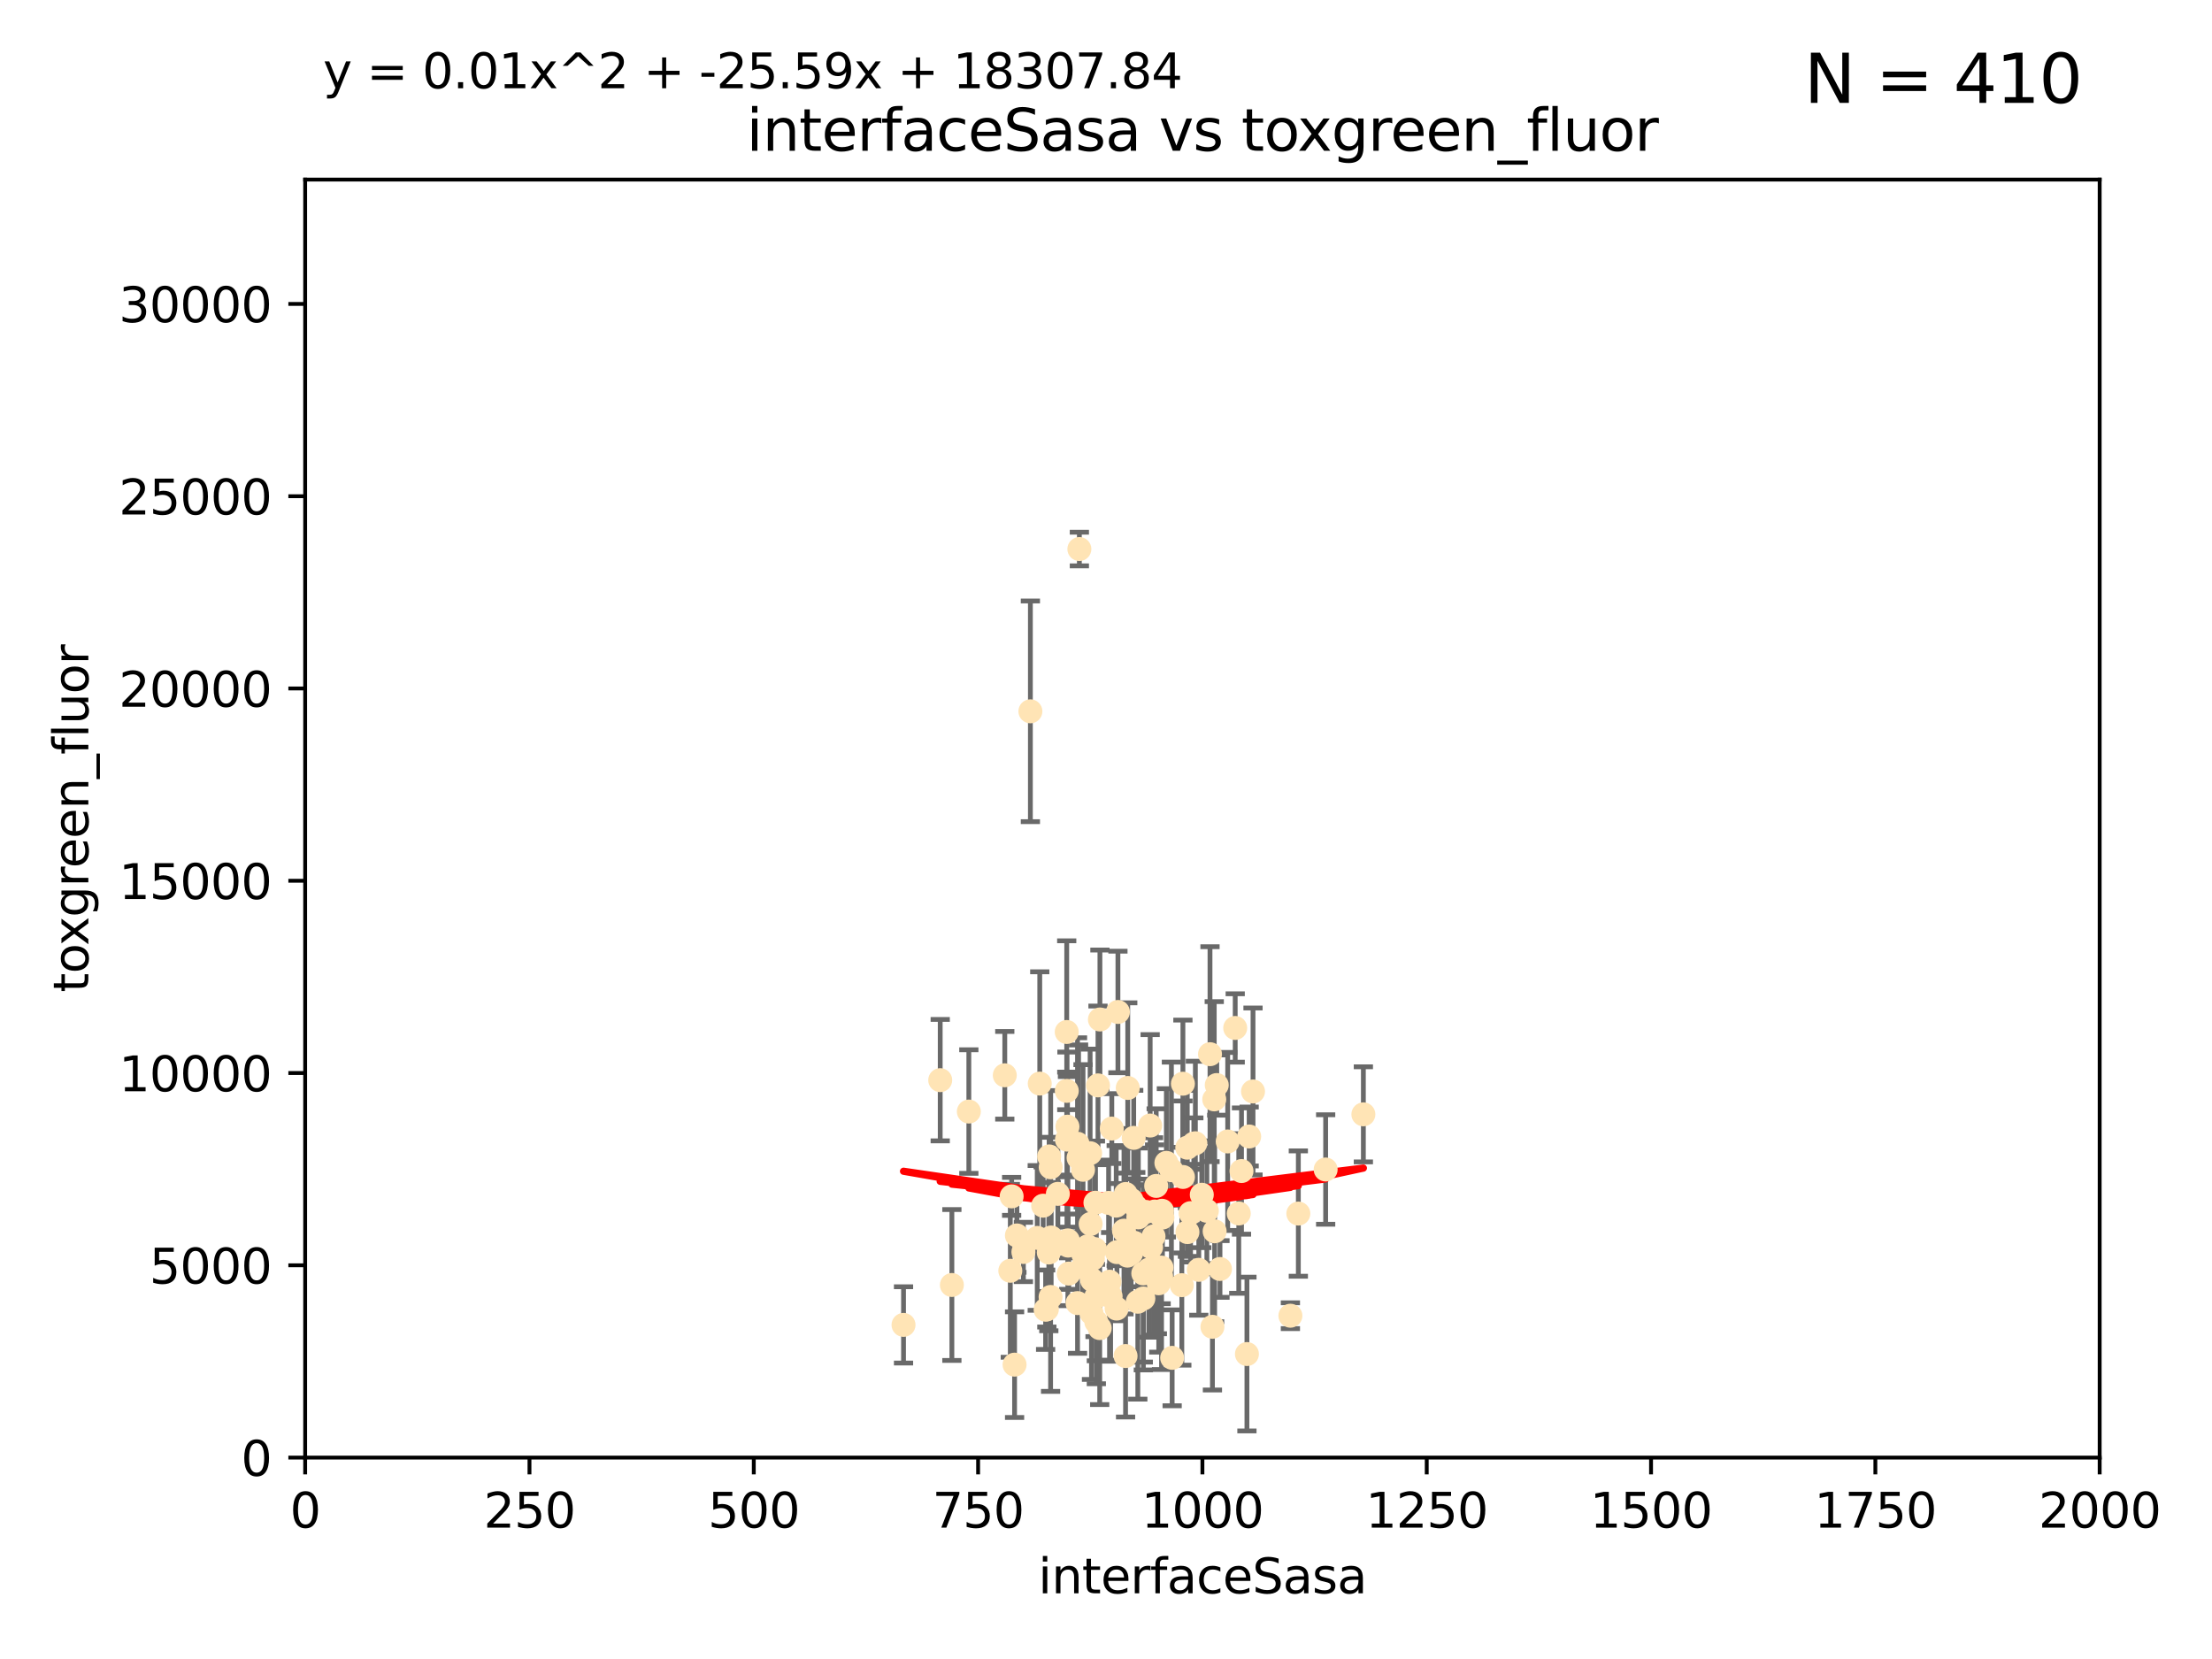 <?xml version="1.0" encoding="utf-8" standalone="no"?>
<!DOCTYPE svg PUBLIC "-//W3C//DTD SVG 1.1//EN"
  "http://www.w3.org/Graphics/SVG/1.1/DTD/svg11.dtd">
<svg xmlns:xlink="http://www.w3.org/1999/xlink" width="460.8pt" height="345.6pt" viewBox="0 0 460.8 345.6" xmlns="http://www.w3.org/2000/svg" version="1.1">
 <defs>
  <style type="text/css">*{stroke-linejoin: round; stroke-linecap: butt}</style>
 </defs>
 <g id="figure_1">
  <g id="patch_1">
   <path d="M 0 345.6 
L 460.8 345.6 
L 460.8 0 
L 0 0 
z
" style="fill: #ffffff"/>
  </g>
  <g id="axes_1">
   <g id="patch_2">
    <path d="M 63.571 303.64 
L 437.4 303.64 
L 437.4 37.411 
L 63.571 37.411 
z
" style="fill: #ffffff"/>
   </g>
   <g id="PathCollection_1">
    <defs>
     <path id="m76da1a8b36" d="M 0 1.118 
C 0.297 1.118 0.581 1 0.791 0.791 
C 1 0.581 1.118 0.297 1.118 0 
C 1.118 -0.297 1 -0.581 0.791 -0.791 
C 0.581 -1 0.297 -1.118 0 -1.118 
C -0.297 -1.118 -0.581 -1 -0.791 -0.791 
C -1 -0.581 -1.118 -0.297 -1.118 0 
C -1.118 0.297 -1 0.581 -0.791 0.791 
C -0.581 1 -0.297 1.118 0 1.118 
z
" style="stroke: #ffe4b5"/>
    </defs>
    <g clip-path="url(#p5d1d109dcf)">
     <use xlink:href="#m76da1a8b36" x="230.944" y="250.586" style="fill: #ffe4b5; stroke: #ffe4b5"/>
     <use xlink:href="#m76da1a8b36" x="257.317" y="214.142" style="fill: #ffe4b5; stroke: #ffe4b5"/>
     <use xlink:href="#m76da1a8b36" x="253.473" y="226.035" style="fill: #ffe4b5; stroke: #ffe4b5"/>
     <use xlink:href="#m76da1a8b36" x="284.016" y="232.138" style="fill: #ffe4b5; stroke: #ffe4b5"/>
     <use xlink:href="#m76da1a8b36" x="224.852" y="114.374" style="fill: #ffe4b5; stroke: #ffe4b5"/>
     <use xlink:href="#m76da1a8b36" x="229.134" y="212.376" style="fill: #ffe4b5; stroke: #ffe4b5"/>
     <use xlink:href="#m76da1a8b36" x="252.951" y="229.021" style="fill: #ffe4b5; stroke: #ffe4b5"/>
     <use xlink:href="#m76da1a8b36" x="248.013" y="252.72" style="fill: #ffe4b5; stroke: #ffe4b5"/>
     <use xlink:href="#m76da1a8b36" x="261.026" y="227.372" style="fill: #ffe4b5; stroke: #ffe4b5"/>
     <use xlink:href="#m76da1a8b36" x="238.166" y="265.266" style="fill: #ffe4b5; stroke: #ffe4b5"/>
     <use xlink:href="#m76da1a8b36" x="224.473" y="271.461" style="fill: #ffe4b5; stroke: #ffe4b5"/>
     <use xlink:href="#m76da1a8b36" x="258.058" y="252.794" style="fill: #ffe4b5; stroke: #ffe4b5"/>
     <use xlink:href="#m76da1a8b36" x="250.357" y="248.887" style="fill: #ffe4b5; stroke: #ffe4b5"/>
     <use xlink:href="#m76da1a8b36" x="234.146" y="256.373" style="fill: #ffe4b5; stroke: #ffe4b5"/>
     <use xlink:href="#m76da1a8b36" x="222.456" y="258.395" style="fill: #ffe4b5; stroke: #ffe4b5"/>
     <use xlink:href="#m76da1a8b36" x="242.065" y="252.225" style="fill: #ffe4b5; stroke: #ffe4b5"/>
     <use xlink:href="#m76da1a8b36" x="241.972" y="264.067" style="fill: #ffe4b5; stroke: #ffe4b5"/>
     <use xlink:href="#m76da1a8b36" x="222.376" y="234.705" style="fill: #ffe4b5; stroke: #ffe4b5"/>
     <use xlink:href="#m76da1a8b36" x="270.467" y="252.808" style="fill: #ffe4b5; stroke: #ffe4b5"/>
     <use xlink:href="#m76da1a8b36" x="241.101" y="264.016" style="fill: #ffe4b5; stroke: #ffe4b5"/>
     <use xlink:href="#m76da1a8b36" x="234.932" y="226.641" style="fill: #ffe4b5; stroke: #ffe4b5"/>
     <use xlink:href="#m76da1a8b36" x="240.856" y="247.05" style="fill: #ffe4b5; stroke: #ffe4b5"/>
     <use xlink:href="#m76da1a8b36" x="225.615" y="243.688" style="fill: #ffe4b5; stroke: #ffe4b5"/>
     <use xlink:href="#m76da1a8b36" x="227.491" y="266.633" style="fill: #ffe4b5; stroke: #ffe4b5"/>
     <use xlink:href="#m76da1a8b36" x="259.758" y="282.072" style="fill: #ffe4b5; stroke: #ffe4b5"/>
     <use xlink:href="#m76da1a8b36" x="238.183" y="270.502" style="fill: #ffe4b5; stroke: #ffe4b5"/>
     <use xlink:href="#m76da1a8b36" x="251.411" y="252.228" style="fill: #ffe4b5; stroke: #ffe4b5"/>
     <use xlink:href="#m76da1a8b36" x="220.37" y="248.704" style="fill: #ffe4b5; stroke: #ffe4b5"/>
     <use xlink:href="#m76da1a8b36" x="232.527" y="251.16" style="fill: #ffe4b5; stroke: #ffe4b5"/>
     <use xlink:href="#m76da1a8b36" x="244.026" y="243.781" style="fill: #ffe4b5; stroke: #ffe4b5"/>
     <use xlink:href="#m76da1a8b36" x="247.332" y="239.082" style="fill: #ffe4b5; stroke: #ffe4b5"/>
     <use xlink:href="#m76da1a8b36" x="253.033" y="256.503" style="fill: #ffe4b5; stroke: #ffe4b5"/>
     <use xlink:href="#m76da1a8b36" x="242.979" y="242.243" style="fill: #ffe4b5; stroke: #ffe4b5"/>
     <use xlink:href="#m76da1a8b36" x="227.196" y="254.966" style="fill: #ffe4b5; stroke: #ffe4b5"/>
     <use xlink:href="#m76da1a8b36" x="222.639" y="265.312" style="fill: #ffe4b5; stroke: #ffe4b5"/>
     <use xlink:href="#m76da1a8b36" x="260.224" y="236.753" style="fill: #ffe4b5; stroke: #ffe4b5"/>
     <use xlink:href="#m76da1a8b36" x="234.51" y="248.729" style="fill: #ffe4b5; stroke: #ffe4b5"/>
     <use xlink:href="#m76da1a8b36" x="210.465" y="264.724" style="fill: #ffe4b5; stroke: #ffe4b5"/>
     <use xlink:href="#m76da1a8b36" x="232.613" y="272.601" style="fill: #ffe4b5; stroke: #ffe4b5"/>
     <use xlink:href="#m76da1a8b36" x="224.465" y="238.266" style="fill: #ffe4b5; stroke: #ffe4b5"/>
     <use xlink:href="#m76da1a8b36" x="234.476" y="282.488" style="fill: #ffe4b5; stroke: #ffe4b5"/>
     <use xlink:href="#m76da1a8b36" x="247.368" y="256.667" style="fill: #ffe4b5; stroke: #ffe4b5"/>
     <use xlink:href="#m76da1a8b36" x="216.077" y="257.879" style="fill: #ffe4b5; stroke: #ffe4b5"/>
     <use xlink:href="#m76da1a8b36" x="209.316" y="224.002" style="fill: #ffe4b5; stroke: #ffe4b5"/>
     <use xlink:href="#m76da1a8b36" x="229.09" y="276.665" style="fill: #ffe4b5; stroke: #ffe4b5"/>
     <use xlink:href="#m76da1a8b36" x="218.858" y="270.179" style="fill: #ffe4b5; stroke: #ffe4b5"/>
     <use xlink:href="#m76da1a8b36" x="218.972" y="257.79" style="fill: #ffe4b5; stroke: #ffe4b5"/>
     <use xlink:href="#m76da1a8b36" x="231.364" y="270.053" style="fill: #ffe4b5; stroke: #ffe4b5"/>
     <use xlink:href="#m76da1a8b36" x="218.877" y="243.169" style="fill: #ffe4b5; stroke: #ffe4b5"/>
     <use xlink:href="#m76da1a8b36" x="258.628" y="243.949" style="fill: #ffe4b5; stroke: #ffe4b5"/>
     <use xlink:href="#m76da1a8b36" x="252.573" y="276.396" style="fill: #ffe4b5; stroke: #ffe4b5"/>
     <use xlink:href="#m76da1a8b36" x="222.508" y="259.483" style="fill: #ffe4b5; stroke: #ffe4b5"/>
     <use xlink:href="#m76da1a8b36" x="227.662" y="262.208" style="fill: #ffe4b5; stroke: #ffe4b5"/>
     <use xlink:href="#m76da1a8b36" x="231.609" y="235.101" style="fill: #ffe4b5; stroke: #ffe4b5"/>
     <use xlink:href="#m76da1a8b36" x="216.6" y="225.731" style="fill: #ffe4b5; stroke: #ffe4b5"/>
     <use xlink:href="#m76da1a8b36" x="238.682" y="252.459" style="fill: #ffe4b5; stroke: #ffe4b5"/>
     <use xlink:href="#m76da1a8b36" x="198.294" y="267.687" style="fill: #ffe4b5; stroke: #ffe4b5"/>
     <use xlink:href="#m76da1a8b36" x="240.301" y="257.571" style="fill: #ffe4b5; stroke: #ffe4b5"/>
     <use xlink:href="#m76da1a8b36" x="255.751" y="237.786" style="fill: #ffe4b5; stroke: #ffe4b5"/>
     <use xlink:href="#m76da1a8b36" x="222.232" y="227.251" style="fill: #ffe4b5; stroke: #ffe4b5"/>
     <use xlink:href="#m76da1a8b36" x="246.422" y="225.755" style="fill: #ffe4b5; stroke: #ffe4b5"/>
     <use xlink:href="#m76da1a8b36" x="235.632" y="261.055" style="fill: #ffe4b5; stroke: #ffe4b5"/>
     <use xlink:href="#m76da1a8b36" x="252.065" y="219.606" style="fill: #ffe4b5; stroke: #ffe4b5"/>
     <use xlink:href="#m76da1a8b36" x="213.191" y="260.81" style="fill: #ffe4b5; stroke: #ffe4b5"/>
     <use xlink:href="#m76da1a8b36" x="217.82" y="272.838" style="fill: #ffe4b5; stroke: #ffe4b5"/>
     <use xlink:href="#m76da1a8b36" x="234.865" y="261.568" style="fill: #ffe4b5; stroke: #ffe4b5"/>
     <use xlink:href="#m76da1a8b36" x="241.886" y="265.895" style="fill: #ffe4b5; stroke: #ffe4b5"/>
     <use xlink:href="#m76da1a8b36" x="228.387" y="270.123" style="fill: #ffe4b5; stroke: #ffe4b5"/>
     <use xlink:href="#m76da1a8b36" x="276.158" y="243.629" style="fill: #ffe4b5; stroke: #ffe4b5"/>
     <use xlink:href="#m76da1a8b36" x="232.678" y="260.841" style="fill: #ffe4b5; stroke: #ffe4b5"/>
     <use xlink:href="#m76da1a8b36" x="244.181" y="282.862" style="fill: #ffe4b5; stroke: #ffe4b5"/>
     <use xlink:href="#m76da1a8b36" x="254.144" y="264.352" style="fill: #ffe4b5; stroke: #ffe4b5"/>
     <use xlink:href="#m76da1a8b36" x="226.589" y="259.638" style="fill: #ffe4b5; stroke: #ffe4b5"/>
     <use xlink:href="#m76da1a8b36" x="214.649" y="148.181" style="fill: #ffe4b5; stroke: #ffe4b5"/>
     <use xlink:href="#m76da1a8b36" x="225.557" y="263.984" style="fill: #ffe4b5; stroke: #ffe4b5"/>
     <use xlink:href="#m76da1a8b36" x="239.321" y="264.491" style="fill: #ffe4b5; stroke: #ffe4b5"/>
     <use xlink:href="#m76da1a8b36" x="195.864" y="225.013" style="fill: #ffe4b5; stroke: #ffe4b5"/>
     <use xlink:href="#m76da1a8b36" x="246.196" y="267.724" style="fill: #ffe4b5; stroke: #ffe4b5"/>
     <use xlink:href="#m76da1a8b36" x="241.39" y="267.331" style="fill: #ffe4b5; stroke: #ffe4b5"/>
     <use xlink:href="#m76da1a8b36" x="249.02" y="238.16" style="fill: #ffe4b5; stroke: #ffe4b5"/>
     <use xlink:href="#m76da1a8b36" x="236.28" y="258.889" style="fill: #ffe4b5; stroke: #ffe4b5"/>
     <use xlink:href="#m76da1a8b36" x="237.028" y="271.174" style="fill: #ffe4b5; stroke: #ffe4b5"/>
     <use xlink:href="#m76da1a8b36" x="237.136" y="253.604" style="fill: #ffe4b5; stroke: #ffe4b5"/>
     <use xlink:href="#m76da1a8b36" x="225.673" y="261.286" style="fill: #ffe4b5; stroke: #ffe4b5"/>
     <use xlink:href="#m76da1a8b36" x="222.217" y="214.982" style="fill: #ffe4b5; stroke: #ffe4b5"/>
     <use xlink:href="#m76da1a8b36" x="228.733" y="226.106" style="fill: #ffe4b5; stroke: #ffe4b5"/>
     <use xlink:href="#m76da1a8b36" x="211.839" y="257.367" style="fill: #ffe4b5; stroke: #ffe4b5"/>
     <use xlink:href="#m76da1a8b36" x="240.525" y="252.382" style="fill: #ffe4b5; stroke: #ffe4b5"/>
     <use xlink:href="#m76da1a8b36" x="232.884" y="210.811" style="fill: #ffe4b5; stroke: #ffe4b5"/>
     <use xlink:href="#m76da1a8b36" x="242.155" y="253.638" style="fill: #ffe4b5; stroke: #ffe4b5"/>
     <use xlink:href="#m76da1a8b36" x="239.789" y="259.813" style="fill: #ffe4b5; stroke: #ffe4b5"/>
     <use xlink:href="#m76da1a8b36" x="228.2" y="250.551" style="fill: #ffe4b5; stroke: #ffe4b5"/>
     <use xlink:href="#m76da1a8b36" x="228.118" y="260.225" style="fill: #ffe4b5; stroke: #ffe4b5"/>
     <use xlink:href="#m76da1a8b36" x="218.555" y="240.904" style="fill: #ffe4b5; stroke: #ffe4b5"/>
     <use xlink:href="#m76da1a8b36" x="217.308" y="251.165" style="fill: #ffe4b5; stroke: #ffe4b5"/>
     <use xlink:href="#m76da1a8b36" x="236.172" y="237.036" style="fill: #ffe4b5; stroke: #ffe4b5"/>
     <use xlink:href="#m76da1a8b36" x="188.221" y="276" style="fill: #ffe4b5; stroke: #ffe4b5"/>
     <use xlink:href="#m76da1a8b36" x="227.377" y="273.541" style="fill: #ffe4b5; stroke: #ffe4b5"/>
     <use xlink:href="#m76da1a8b36" x="231.136" y="266.996" style="fill: #ffe4b5; stroke: #ffe4b5"/>
     <use xlink:href="#m76da1a8b36" x="249.73" y="264.53" style="fill: #ffe4b5; stroke: #ffe4b5"/>
     <use xlink:href="#m76da1a8b36" x="235.708" y="250.007" style="fill: #ffe4b5; stroke: #ffe4b5"/>
     <use xlink:href="#m76da1a8b36" x="218.486" y="260.923" style="fill: #ffe4b5; stroke: #ffe4b5"/>
     <use xlink:href="#m76da1a8b36" x="227.093" y="240.236" style="fill: #ffe4b5; stroke: #ffe4b5"/>
     <use xlink:href="#m76da1a8b36" x="201.826" y="231.557" style="fill: #ffe4b5; stroke: #ffe4b5"/>
     <use xlink:href="#m76da1a8b36" x="210.744" y="249.226" style="fill: #ffe4b5; stroke: #ffe4b5"/>
     <use xlink:href="#m76da1a8b36" x="248.697" y="238.233" style="fill: #ffe4b5; stroke: #ffe4b5"/>
     <use xlink:href="#m76da1a8b36" x="228.389" y="275.395" style="fill: #ffe4b5; stroke: #ffe4b5"/>
     <use xlink:href="#m76da1a8b36" x="236.603" y="251.355" style="fill: #ffe4b5; stroke: #ffe4b5"/>
     <use xlink:href="#m76da1a8b36" x="268.814" y="274.088" style="fill: #ffe4b5; stroke: #ffe4b5"/>
     <use xlink:href="#m76da1a8b36" x="246.431" y="245.186" style="fill: #ffe4b5; stroke: #ffe4b5"/>
     <use xlink:href="#m76da1a8b36" x="224.686" y="241.198" style="fill: #ffe4b5; stroke: #ffe4b5"/>
     <use xlink:href="#m76da1a8b36" x="239.6" y="234.47" style="fill: #ffe4b5; stroke: #ffe4b5"/>
     <use xlink:href="#m76da1a8b36" x="222.265" y="237.399" style="fill: #ffe4b5; stroke: #ffe4b5"/>
     <use xlink:href="#m76da1a8b36" x="211.355" y="284.28" style="fill: #ffe4b5; stroke: #ffe4b5"/>
     <use xlink:href="#m76da1a8b36" x="218.08" y="272.746" style="fill: #ffe4b5; stroke: #ffe4b5"/>
    </g>
   </g>
   <g id="matplotlib.axis_1">
    <g id="xtick_1">
     <g id="line2d_1">
      <defs>
       <path id="m9421e69420" d="M 0 0 
L 0 3.5 
" style="stroke: #000000; stroke-width: 0.8"/>
      </defs>
      <g>
       <use xlink:href="#m9421e69420" x="63.571" y="303.64" style="stroke: #000000; stroke-width: 0.8"/>
      </g>
     </g>
     <g id="text_1">
      <!-- 0 -->
      <g transform="translate(60.39 318.238)scale(0.1 -0.1)">
       <defs>
        <path id="DejaVuSans-30" d="M 2034 4250 
Q 1547 4250 1301 3770 
Q 1056 3291 1056 2328 
Q 1056 1369 1301 889 
Q 1547 409 2034 409 
Q 2525 409 2770 889 
Q 3016 1369 3016 2328 
Q 3016 3291 2770 3770 
Q 2525 4250 2034 4250 
z
M 2034 4750 
Q 2819 4750 3233 4129 
Q 3647 3509 3647 2328 
Q 3647 1150 3233 529 
Q 2819 -91 2034 -91 
Q 1250 -91 836 529 
Q 422 1150 422 2328 
Q 422 3509 836 4129 
Q 1250 4750 2034 4750 
z
" transform="scale(0.016)"/>
       </defs>
       <use xlink:href="#DejaVuSans-30"/>
      </g>
     </g>
    </g>
    <g id="xtick_2">
     <g id="line2d_2">
      <g>
       <use xlink:href="#m9421e69420" x="110.3" y="303.64" style="stroke: #000000; stroke-width: 0.8"/>
      </g>
     </g>
     <g id="text_2">
      <!-- 250 -->
      <g transform="translate(100.756 318.238)scale(0.1 -0.1)">
       <defs>
        <path id="DejaVuSans-32" d="M 1228 531 
L 3431 531 
L 3431 0 
L 469 0 
L 469 531 
Q 828 903 1448 1529 
Q 2069 2156 2228 2338 
Q 2531 2678 2651 2914 
Q 2772 3150 2772 3378 
Q 2772 3750 2511 3984 
Q 2250 4219 1831 4219 
Q 1534 4219 1204 4116 
Q 875 4013 500 3803 
L 500 4441 
Q 881 4594 1212 4672 
Q 1544 4750 1819 4750 
Q 2544 4750 2975 4387 
Q 3406 4025 3406 3419 
Q 3406 3131 3298 2873 
Q 3191 2616 2906 2266 
Q 2828 2175 2409 1742 
Q 1991 1309 1228 531 
z
" transform="scale(0.016)"/>
        <path id="DejaVuSans-35" d="M 691 4666 
L 3169 4666 
L 3169 4134 
L 1269 4134 
L 1269 2991 
Q 1406 3038 1543 3061 
Q 1681 3084 1819 3084 
Q 2600 3084 3056 2656 
Q 3513 2228 3513 1497 
Q 3513 744 3044 326 
Q 2575 -91 1722 -91 
Q 1428 -91 1123 -41 
Q 819 9 494 109 
L 494 744 
Q 775 591 1075 516 
Q 1375 441 1709 441 
Q 2250 441 2565 725 
Q 2881 1009 2881 1497 
Q 2881 1984 2565 2268 
Q 2250 2553 1709 2553 
Q 1456 2553 1204 2497 
Q 953 2441 691 2322 
L 691 4666 
z
" transform="scale(0.016)"/>
       </defs>
       <use xlink:href="#DejaVuSans-32"/>
       <use xlink:href="#DejaVuSans-35" x="63.623"/>
       <use xlink:href="#DejaVuSans-30" x="127.246"/>
      </g>
     </g>
    </g>
    <g id="xtick_3">
     <g id="line2d_3">
      <g>
       <use xlink:href="#m9421e69420" x="157.028" y="303.64" style="stroke: #000000; stroke-width: 0.8"/>
      </g>
     </g>
     <g id="text_3">
      <!-- 500 -->
      <g transform="translate(147.485 318.238)scale(0.1 -0.1)">
       <use xlink:href="#DejaVuSans-35"/>
       <use xlink:href="#DejaVuSans-30" x="63.623"/>
       <use xlink:href="#DejaVuSans-30" x="127.246"/>
      </g>
     </g>
    </g>
    <g id="xtick_4">
     <g id="line2d_4">
      <g>
       <use xlink:href="#m9421e69420" x="203.757" y="303.64" style="stroke: #000000; stroke-width: 0.8"/>
      </g>
     </g>
     <g id="text_4">
      <!-- 750 -->
      <g transform="translate(194.213 318.238)scale(0.1 -0.1)">
       <defs>
        <path id="DejaVuSans-37" d="M 525 4666 
L 3525 4666 
L 3525 4397 
L 1831 0 
L 1172 0 
L 2766 4134 
L 525 4134 
L 525 4666 
z
" transform="scale(0.016)"/>
       </defs>
       <use xlink:href="#DejaVuSans-37"/>
       <use xlink:href="#DejaVuSans-35" x="63.623"/>
       <use xlink:href="#DejaVuSans-30" x="127.246"/>
      </g>
     </g>
    </g>
    <g id="xtick_5">
     <g id="line2d_5">
      <g>
       <use xlink:href="#m9421e69420" x="250.486" y="303.64" style="stroke: #000000; stroke-width: 0.8"/>
      </g>
     </g>
     <g id="text_5">
      <!-- 1000 -->
      <g transform="translate(237.761 318.238)scale(0.1 -0.1)">
       <defs>
        <path id="DejaVuSans-31" d="M 794 531 
L 1825 531 
L 1825 4091 
L 703 3866 
L 703 4441 
L 1819 4666 
L 2450 4666 
L 2450 531 
L 3481 531 
L 3481 0 
L 794 0 
L 794 531 
z
" transform="scale(0.016)"/>
       </defs>
       <use xlink:href="#DejaVuSans-31"/>
       <use xlink:href="#DejaVuSans-30" x="63.623"/>
       <use xlink:href="#DejaVuSans-30" x="127.246"/>
       <use xlink:href="#DejaVuSans-30" x="190.869"/>
      </g>
     </g>
    </g>
    <g id="xtick_6">
     <g id="line2d_6">
      <g>
       <use xlink:href="#m9421e69420" x="297.214" y="303.64" style="stroke: #000000; stroke-width: 0.8"/>
      </g>
     </g>
     <g id="text_6">
      <!-- 1250 -->
      <g transform="translate(284.489 318.238)scale(0.1 -0.1)">
       <use xlink:href="#DejaVuSans-31"/>
       <use xlink:href="#DejaVuSans-32" x="63.623"/>
       <use xlink:href="#DejaVuSans-35" x="127.246"/>
       <use xlink:href="#DejaVuSans-30" x="190.869"/>
      </g>
     </g>
    </g>
    <g id="xtick_7">
     <g id="line2d_7">
      <g>
       <use xlink:href="#m9421e69420" x="343.943" y="303.64" style="stroke: #000000; stroke-width: 0.8"/>
      </g>
     </g>
     <g id="text_7">
      <!-- 1500 -->
      <g transform="translate(331.218 318.238)scale(0.1 -0.1)">
       <use xlink:href="#DejaVuSans-31"/>
       <use xlink:href="#DejaVuSans-35" x="63.623"/>
       <use xlink:href="#DejaVuSans-30" x="127.246"/>
       <use xlink:href="#DejaVuSans-30" x="190.869"/>
      </g>
     </g>
    </g>
    <g id="xtick_8">
     <g id="line2d_8">
      <g>
       <use xlink:href="#m9421e69420" x="390.671" y="303.64" style="stroke: #000000; stroke-width: 0.8"/>
      </g>
     </g>
     <g id="text_8">
      <!-- 1750 -->
      <g transform="translate(377.946 318.238)scale(0.1 -0.1)">
       <use xlink:href="#DejaVuSans-31"/>
       <use xlink:href="#DejaVuSans-37" x="63.623"/>
       <use xlink:href="#DejaVuSans-35" x="127.246"/>
       <use xlink:href="#DejaVuSans-30" x="190.869"/>
      </g>
     </g>
    </g>
    <g id="xtick_9">
     <g id="line2d_9">
      <g>
       <use xlink:href="#m9421e69420" x="437.4" y="303.64" style="stroke: #000000; stroke-width: 0.8"/>
      </g>
     </g>
     <g id="text_9">
      <!-- 2000 -->
      <g transform="translate(424.675 318.238)scale(0.1 -0.1)">
       <use xlink:href="#DejaVuSans-32"/>
       <use xlink:href="#DejaVuSans-30" x="63.623"/>
       <use xlink:href="#DejaVuSans-30" x="127.246"/>
       <use xlink:href="#DejaVuSans-30" x="190.869"/>
      </g>
     </g>
    </g>
    <g id="text_10">
     <!-- interfaceSasa -->
     <g transform="translate(216.279 331.917)scale(0.1 -0.1)">
      <defs>
       <path id="DejaVuSans-69" d="M 603 3500 
L 1178 3500 
L 1178 0 
L 603 0 
L 603 3500 
z
M 603 4863 
L 1178 4863 
L 1178 4134 
L 603 4134 
L 603 4863 
z
" transform="scale(0.016)"/>
       <path id="DejaVuSans-6e" d="M 3513 2113 
L 3513 0 
L 2938 0 
L 2938 2094 
Q 2938 2591 2744 2837 
Q 2550 3084 2163 3084 
Q 1697 3084 1428 2787 
Q 1159 2491 1159 1978 
L 1159 0 
L 581 0 
L 581 3500 
L 1159 3500 
L 1159 2956 
Q 1366 3272 1645 3428 
Q 1925 3584 2291 3584 
Q 2894 3584 3203 3211 
Q 3513 2838 3513 2113 
z
" transform="scale(0.016)"/>
       <path id="DejaVuSans-74" d="M 1172 4494 
L 1172 3500 
L 2356 3500 
L 2356 3053 
L 1172 3053 
L 1172 1153 
Q 1172 725 1289 603 
Q 1406 481 1766 481 
L 2356 481 
L 2356 0 
L 1766 0 
Q 1100 0 847 248 
Q 594 497 594 1153 
L 594 3053 
L 172 3053 
L 172 3500 
L 594 3500 
L 594 4494 
L 1172 4494 
z
" transform="scale(0.016)"/>
       <path id="DejaVuSans-65" d="M 3597 1894 
L 3597 1613 
L 953 1613 
Q 991 1019 1311 708 
Q 1631 397 2203 397 
Q 2534 397 2845 478 
Q 3156 559 3463 722 
L 3463 178 
Q 3153 47 2828 -22 
Q 2503 -91 2169 -91 
Q 1331 -91 842 396 
Q 353 884 353 1716 
Q 353 2575 817 3079 
Q 1281 3584 2069 3584 
Q 2775 3584 3186 3129 
Q 3597 2675 3597 1894 
z
M 3022 2063 
Q 3016 2534 2758 2815 
Q 2500 3097 2075 3097 
Q 1594 3097 1305 2825 
Q 1016 2553 972 2059 
L 3022 2063 
z
" transform="scale(0.016)"/>
       <path id="DejaVuSans-72" d="M 2631 2963 
Q 2534 3019 2420 3045 
Q 2306 3072 2169 3072 
Q 1681 3072 1420 2755 
Q 1159 2438 1159 1844 
L 1159 0 
L 581 0 
L 581 3500 
L 1159 3500 
L 1159 2956 
Q 1341 3275 1631 3429 
Q 1922 3584 2338 3584 
Q 2397 3584 2469 3576 
Q 2541 3569 2628 3553 
L 2631 2963 
z
" transform="scale(0.016)"/>
       <path id="DejaVuSans-66" d="M 2375 4863 
L 2375 4384 
L 1825 4384 
Q 1516 4384 1395 4259 
Q 1275 4134 1275 3809 
L 1275 3500 
L 2222 3500 
L 2222 3053 
L 1275 3053 
L 1275 0 
L 697 0 
L 697 3053 
L 147 3053 
L 147 3500 
L 697 3500 
L 697 3744 
Q 697 4328 969 4595 
Q 1241 4863 1831 4863 
L 2375 4863 
z
" transform="scale(0.016)"/>
       <path id="DejaVuSans-61" d="M 2194 1759 
Q 1497 1759 1228 1600 
Q 959 1441 959 1056 
Q 959 750 1161 570 
Q 1363 391 1709 391 
Q 2188 391 2477 730 
Q 2766 1069 2766 1631 
L 2766 1759 
L 2194 1759 
z
M 3341 1997 
L 3341 0 
L 2766 0 
L 2766 531 
Q 2569 213 2275 61 
Q 1981 -91 1556 -91 
Q 1019 -91 701 211 
Q 384 513 384 1019 
Q 384 1609 779 1909 
Q 1175 2209 1959 2209 
L 2766 2209 
L 2766 2266 
Q 2766 2663 2505 2880 
Q 2244 3097 1772 3097 
Q 1472 3097 1187 3025 
Q 903 2953 641 2809 
L 641 3341 
Q 956 3463 1253 3523 
Q 1550 3584 1831 3584 
Q 2591 3584 2966 3190 
Q 3341 2797 3341 1997 
z
" transform="scale(0.016)"/>
       <path id="DejaVuSans-63" d="M 3122 3366 
L 3122 2828 
Q 2878 2963 2633 3030 
Q 2388 3097 2138 3097 
Q 1578 3097 1268 2742 
Q 959 2388 959 1747 
Q 959 1106 1268 751 
Q 1578 397 2138 397 
Q 2388 397 2633 464 
Q 2878 531 3122 666 
L 3122 134 
Q 2881 22 2623 -34 
Q 2366 -91 2075 -91 
Q 1284 -91 818 406 
Q 353 903 353 1747 
Q 353 2603 823 3093 
Q 1294 3584 2113 3584 
Q 2378 3584 2631 3529 
Q 2884 3475 3122 3366 
z
" transform="scale(0.016)"/>
       <path id="DejaVuSans-53" d="M 3425 4513 
L 3425 3897 
Q 3066 4069 2747 4153 
Q 2428 4238 2131 4238 
Q 1616 4238 1336 4038 
Q 1056 3838 1056 3469 
Q 1056 3159 1242 3001 
Q 1428 2844 1947 2747 
L 2328 2669 
Q 3034 2534 3370 2195 
Q 3706 1856 3706 1288 
Q 3706 609 3251 259 
Q 2797 -91 1919 -91 
Q 1588 -91 1214 -16 
Q 841 59 441 206 
L 441 856 
Q 825 641 1194 531 
Q 1563 422 1919 422 
Q 2459 422 2753 634 
Q 3047 847 3047 1241 
Q 3047 1584 2836 1778 
Q 2625 1972 2144 2069 
L 1759 2144 
Q 1053 2284 737 2584 
Q 422 2884 422 3419 
Q 422 4038 858 4394 
Q 1294 4750 2059 4750 
Q 2388 4750 2728 4690 
Q 3069 4631 3425 4513 
z
" transform="scale(0.016)"/>
       <path id="DejaVuSans-73" d="M 2834 3397 
L 2834 2853 
Q 2591 2978 2328 3040 
Q 2066 3103 1784 3103 
Q 1356 3103 1142 2972 
Q 928 2841 928 2578 
Q 928 2378 1081 2264 
Q 1234 2150 1697 2047 
L 1894 2003 
Q 2506 1872 2764 1633 
Q 3022 1394 3022 966 
Q 3022 478 2636 193 
Q 2250 -91 1575 -91 
Q 1294 -91 989 -36 
Q 684 19 347 128 
L 347 722 
Q 666 556 975 473 
Q 1284 391 1588 391 
Q 1994 391 2212 530 
Q 2431 669 2431 922 
Q 2431 1156 2273 1281 
Q 2116 1406 1581 1522 
L 1381 1569 
Q 847 1681 609 1914 
Q 372 2147 372 2553 
Q 372 3047 722 3315 
Q 1072 3584 1716 3584 
Q 2034 3584 2315 3537 
Q 2597 3491 2834 3397 
z
" transform="scale(0.016)"/>
      </defs>
      <use xlink:href="#DejaVuSans-69"/>
      <use xlink:href="#DejaVuSans-6e" x="27.783"/>
      <use xlink:href="#DejaVuSans-74" x="91.162"/>
      <use xlink:href="#DejaVuSans-65" x="130.371"/>
      <use xlink:href="#DejaVuSans-72" x="191.895"/>
      <use xlink:href="#DejaVuSans-66" x="233.008"/>
      <use xlink:href="#DejaVuSans-61" x="268.213"/>
      <use xlink:href="#DejaVuSans-63" x="329.492"/>
      <use xlink:href="#DejaVuSans-65" x="384.473"/>
      <use xlink:href="#DejaVuSans-53" x="445.996"/>
      <use xlink:href="#DejaVuSans-61" x="509.473"/>
      <use xlink:href="#DejaVuSans-73" x="570.752"/>
      <use xlink:href="#DejaVuSans-61" x="622.852"/>
     </g>
    </g>
   </g>
   <g id="matplotlib.axis_2">
    <g id="ytick_1">
     <g id="line2d_10">
      <defs>
       <path id="me802896167" d="M 0 0 
L -3.5 0 
" style="stroke: #000000; stroke-width: 0.8"/>
      </defs>
      <g>
       <use xlink:href="#me802896167" x="63.571" y="303.64" style="stroke: #000000; stroke-width: 0.8"/>
      </g>
     </g>
     <g id="text_11">
      <!-- 0 -->
      <g transform="translate(50.209 307.439)scale(0.1 -0.1)">
       <use xlink:href="#DejaVuSans-30"/>
      </g>
     </g>
    </g>
    <g id="ytick_2">
     <g id="line2d_11">
      <g>
       <use xlink:href="#me802896167" x="63.571" y="263.586" style="stroke: #000000; stroke-width: 0.8"/>
      </g>
     </g>
     <g id="text_12">
      <!-- 5000 -->
      <g transform="translate(31.121 267.385)scale(0.1 -0.1)">
       <use xlink:href="#DejaVuSans-35"/>
       <use xlink:href="#DejaVuSans-30" x="63.623"/>
       <use xlink:href="#DejaVuSans-30" x="127.246"/>
       <use xlink:href="#DejaVuSans-30" x="190.869"/>
      </g>
     </g>
    </g>
    <g id="ytick_3">
     <g id="line2d_12">
      <g>
       <use xlink:href="#me802896167" x="63.571" y="223.532" style="stroke: #000000; stroke-width: 0.8"/>
      </g>
     </g>
     <g id="text_13">
      <!-- 10000 -->
      <g transform="translate(24.759 227.331)scale(0.1 -0.1)">
       <use xlink:href="#DejaVuSans-31"/>
       <use xlink:href="#DejaVuSans-30" x="63.623"/>
       <use xlink:href="#DejaVuSans-30" x="127.246"/>
       <use xlink:href="#DejaVuSans-30" x="190.869"/>
       <use xlink:href="#DejaVuSans-30" x="254.492"/>
      </g>
     </g>
    </g>
    <g id="ytick_4">
     <g id="line2d_13">
      <g>
       <use xlink:href="#me802896167" x="63.571" y="183.478" style="stroke: #000000; stroke-width: 0.8"/>
      </g>
     </g>
     <g id="text_14">
      <!-- 15000 -->
      <g transform="translate(24.759 187.278)scale(0.1 -0.1)">
       <use xlink:href="#DejaVuSans-31"/>
       <use xlink:href="#DejaVuSans-35" x="63.623"/>
       <use xlink:href="#DejaVuSans-30" x="127.246"/>
       <use xlink:href="#DejaVuSans-30" x="190.869"/>
       <use xlink:href="#DejaVuSans-30" x="254.492"/>
      </g>
     </g>
    </g>
    <g id="ytick_5">
     <g id="line2d_14">
      <g>
       <use xlink:href="#me802896167" x="63.571" y="143.424" style="stroke: #000000; stroke-width: 0.8"/>
      </g>
     </g>
     <g id="text_15">
      <!-- 20000 -->
      <g transform="translate(24.759 147.224)scale(0.1 -0.1)">
       <use xlink:href="#DejaVuSans-32"/>
       <use xlink:href="#DejaVuSans-30" x="63.623"/>
       <use xlink:href="#DejaVuSans-30" x="127.246"/>
       <use xlink:href="#DejaVuSans-30" x="190.869"/>
       <use xlink:href="#DejaVuSans-30" x="254.492"/>
      </g>
     </g>
    </g>
    <g id="ytick_6">
     <g id="line2d_15">
      <g>
       <use xlink:href="#me802896167" x="63.571" y="103.371" style="stroke: #000000; stroke-width: 0.8"/>
      </g>
     </g>
     <g id="text_16">
      <!-- 25000 -->
      <g transform="translate(24.759 107.17)scale(0.1 -0.1)">
       <use xlink:href="#DejaVuSans-32"/>
       <use xlink:href="#DejaVuSans-35" x="63.623"/>
       <use xlink:href="#DejaVuSans-30" x="127.246"/>
       <use xlink:href="#DejaVuSans-30" x="190.869"/>
       <use xlink:href="#DejaVuSans-30" x="254.492"/>
      </g>
     </g>
    </g>
    <g id="ytick_7">
     <g id="line2d_16">
      <g>
       <use xlink:href="#me802896167" x="63.571" y="63.317" style="stroke: #000000; stroke-width: 0.8"/>
      </g>
     </g>
     <g id="text_17">
      <!-- 30000 -->
      <g transform="translate(24.759 67.116)scale(0.1 -0.1)">
       <defs>
        <path id="DejaVuSans-33" d="M 2597 2516 
Q 3050 2419 3304 2112 
Q 3559 1806 3559 1356 
Q 3559 666 3084 287 
Q 2609 -91 1734 -91 
Q 1441 -91 1130 -33 
Q 819 25 488 141 
L 488 750 
Q 750 597 1062 519 
Q 1375 441 1716 441 
Q 2309 441 2620 675 
Q 2931 909 2931 1356 
Q 2931 1769 2642 2001 
Q 2353 2234 1838 2234 
L 1294 2234 
L 1294 2753 
L 1863 2753 
Q 2328 2753 2575 2939 
Q 2822 3125 2822 3475 
Q 2822 3834 2567 4026 
Q 2313 4219 1838 4219 
Q 1578 4219 1281 4162 
Q 984 4106 628 3988 
L 628 4550 
Q 988 4650 1302 4700 
Q 1616 4750 1894 4750 
Q 2613 4750 3031 4423 
Q 3450 4097 3450 3541 
Q 3450 3153 3228 2886 
Q 3006 2619 2597 2516 
z
" transform="scale(0.016)"/>
       </defs>
       <use xlink:href="#DejaVuSans-33"/>
       <use xlink:href="#DejaVuSans-30" x="63.623"/>
       <use xlink:href="#DejaVuSans-30" x="127.246"/>
       <use xlink:href="#DejaVuSans-30" x="190.869"/>
       <use xlink:href="#DejaVuSans-30" x="254.492"/>
      </g>
     </g>
    </g>
    <g id="text_18">
     <!-- toxgreen_fluor -->
     <g transform="translate(18.401 206.72)rotate(-90)scale(0.1 -0.1)">
      <defs>
       <path id="DejaVuSans-6f" d="M 1959 3097 
Q 1497 3097 1228 2736 
Q 959 2375 959 1747 
Q 959 1119 1226 758 
Q 1494 397 1959 397 
Q 2419 397 2687 759 
Q 2956 1122 2956 1747 
Q 2956 2369 2687 2733 
Q 2419 3097 1959 3097 
z
M 1959 3584 
Q 2709 3584 3137 3096 
Q 3566 2609 3566 1747 
Q 3566 888 3137 398 
Q 2709 -91 1959 -91 
Q 1206 -91 779 398 
Q 353 888 353 1747 
Q 353 2609 779 3096 
Q 1206 3584 1959 3584 
z
" transform="scale(0.016)"/>
       <path id="DejaVuSans-78" d="M 3513 3500 
L 2247 1797 
L 3578 0 
L 2900 0 
L 1881 1375 
L 863 0 
L 184 0 
L 1544 1831 
L 300 3500 
L 978 3500 
L 1906 2253 
L 2834 3500 
L 3513 3500 
z
" transform="scale(0.016)"/>
       <path id="DejaVuSans-67" d="M 2906 1791 
Q 2906 2416 2648 2759 
Q 2391 3103 1925 3103 
Q 1463 3103 1205 2759 
Q 947 2416 947 1791 
Q 947 1169 1205 825 
Q 1463 481 1925 481 
Q 2391 481 2648 825 
Q 2906 1169 2906 1791 
z
M 3481 434 
Q 3481 -459 3084 -895 
Q 2688 -1331 1869 -1331 
Q 1566 -1331 1297 -1286 
Q 1028 -1241 775 -1147 
L 775 -588 
Q 1028 -725 1275 -790 
Q 1522 -856 1778 -856 
Q 2344 -856 2625 -561 
Q 2906 -266 2906 331 
L 2906 616 
Q 2728 306 2450 153 
Q 2172 0 1784 0 
Q 1141 0 747 490 
Q 353 981 353 1791 
Q 353 2603 747 3093 
Q 1141 3584 1784 3584 
Q 2172 3584 2450 3431 
Q 2728 3278 2906 2969 
L 2906 3500 
L 3481 3500 
L 3481 434 
z
" transform="scale(0.016)"/>
       <path id="DejaVuSans-5f" d="M 3263 -1063 
L 3263 -1509 
L -63 -1509 
L -63 -1063 
L 3263 -1063 
z
" transform="scale(0.016)"/>
       <path id="DejaVuSans-6c" d="M 603 4863 
L 1178 4863 
L 1178 0 
L 603 0 
L 603 4863 
z
" transform="scale(0.016)"/>
       <path id="DejaVuSans-75" d="M 544 1381 
L 544 3500 
L 1119 3500 
L 1119 1403 
Q 1119 906 1312 657 
Q 1506 409 1894 409 
Q 2359 409 2629 706 
Q 2900 1003 2900 1516 
L 2900 3500 
L 3475 3500 
L 3475 0 
L 2900 0 
L 2900 538 
Q 2691 219 2414 64 
Q 2138 -91 1772 -91 
Q 1169 -91 856 284 
Q 544 659 544 1381 
z
M 1991 3584 
L 1991 3584 
z
" transform="scale(0.016)"/>
      </defs>
      <use xlink:href="#DejaVuSans-74"/>
      <use xlink:href="#DejaVuSans-6f" x="39.209"/>
      <use xlink:href="#DejaVuSans-78" x="97.266"/>
      <use xlink:href="#DejaVuSans-67" x="156.445"/>
      <use xlink:href="#DejaVuSans-72" x="219.922"/>
      <use xlink:href="#DejaVuSans-65" x="258.785"/>
      <use xlink:href="#DejaVuSans-65" x="320.309"/>
      <use xlink:href="#DejaVuSans-6e" x="381.832"/>
      <use xlink:href="#DejaVuSans-5f" x="445.211"/>
      <use xlink:href="#DejaVuSans-66" x="495.211"/>
      <use xlink:href="#DejaVuSans-6c" x="530.416"/>
      <use xlink:href="#DejaVuSans-75" x="558.199"/>
      <use xlink:href="#DejaVuSans-6f" x="621.578"/>
      <use xlink:href="#DejaVuSans-72" x="682.76"/>
     </g>
    </g>
   </g>
   <g id="LineCollection_1">
    <path d="M 230.944 259.493 
L 230.944 241.679 
" clip-path="url(#p5d1d109dcf)" style="fill: none; stroke: #696969"/>
    <path d="M 257.317 221.265 
L 257.317 207.019 
" clip-path="url(#p5d1d109dcf)" style="fill: none; stroke: #696969"/>
    <path d="M 253.473 232.311 
L 253.473 219.76 
" clip-path="url(#p5d1d109dcf)" style="fill: none; stroke: #696969"/>
    <path d="M 284.016 242.041 
L 284.016 222.234 
" clip-path="url(#p5d1d109dcf)" style="fill: none; stroke: #696969"/>
    <path d="M 224.852 117.88 
L 224.852 110.867 
" clip-path="url(#p5d1d109dcf)" style="fill: none; stroke: #696969"/>
    <path d="M 229.134 226.84 
L 229.134 197.912 
" clip-path="url(#p5d1d109dcf)" style="fill: none; stroke: #696969"/>
    <path d="M 252.951 249.381 
L 252.951 208.66 
" clip-path="url(#p5d1d109dcf)" style="fill: none; stroke: #696969"/>
    <path d="M 248.013 262.896 
L 248.013 242.544 
" clip-path="url(#p5d1d109dcf)" style="fill: none; stroke: #696969"/>
    <path d="M 261.026 244.762 
L 261.026 209.983 
" clip-path="url(#p5d1d109dcf)" style="fill: none; stroke: #696969"/>
    <path d="M 238.166 283.743 
L 238.166 246.789 
" clip-path="url(#p5d1d109dcf)" style="fill: none; stroke: #696969"/>
    <path d="M 224.473 281.916 
L 224.473 261.006 
" clip-path="url(#p5d1d109dcf)" style="fill: none; stroke: #696969"/>
    <path d="M 258.058 269.413 
L 258.058 236.176 
" clip-path="url(#p5d1d109dcf)" style="fill: none; stroke: #696969"/>
    <path d="M 250.357 259.908 
L 250.357 237.866 
" clip-path="url(#p5d1d109dcf)" style="fill: none; stroke: #696969"/>
    <path d="M 234.146 273.718 
L 234.146 239.028 
" clip-path="url(#p5d1d109dcf)" style="fill: none; stroke: #696969"/>
    <path d="M 222.456 271.994 
L 222.456 244.796 
" clip-path="url(#p5d1d109dcf)" style="fill: none; stroke: #696969"/>
    <path d="M 242.065 264.341 
L 242.065 240.11 
" clip-path="url(#p5d1d109dcf)" style="fill: none; stroke: #696969"/>
    <path d="M 241.972 285.293 
L 241.972 242.842 
" clip-path="url(#p5d1d109dcf)" style="fill: none; stroke: #696969"/>
    <path d="M 222.376 245.154 
L 222.376 224.257 
" clip-path="url(#p5d1d109dcf)" style="fill: none; stroke: #696969"/>
    <path d="M 270.467 265.864 
L 270.467 239.753 
" clip-path="url(#p5d1d109dcf)" style="fill: none; stroke: #696969"/>
    <path d="M 241.101 277.846 
L 241.101 250.185 
" clip-path="url(#p5d1d109dcf)" style="fill: none; stroke: #696969"/>
    <path d="M 234.932 244.374 
L 234.932 208.907 
" clip-path="url(#p5d1d109dcf)" style="fill: none; stroke: #696969"/>
    <path d="M 240.856 263.112 
L 240.856 230.987 
" clip-path="url(#p5d1d109dcf)" style="fill: none; stroke: #696969"/>
    <path d="M 225.615 265.591 
L 225.615 221.786 
" clip-path="url(#p5d1d109dcf)" style="fill: none; stroke: #696969"/>
    <path d="M 227.491 270.554 
L 227.491 262.713 
" clip-path="url(#p5d1d109dcf)" style="fill: none; stroke: #696969"/>
    <path d="M 259.758 298.088 
L 259.758 266.055 
" clip-path="url(#p5d1d109dcf)" style="fill: none; stroke: #696969"/>
    <path d="M 238.183 285.38 
L 238.183 255.625 
" clip-path="url(#p5d1d109dcf)" style="fill: none; stroke: #696969"/>
    <path d="M 251.411 265.341 
L 251.411 239.114 
" clip-path="url(#p5d1d109dcf)" style="fill: none; stroke: #696969"/>
    <path d="M 220.37 259.193 
L 220.37 238.215 
" clip-path="url(#p5d1d109dcf)" style="fill: none; stroke: #696969"/>
    <path d="M 232.527 263.666 
L 232.527 238.653 
" clip-path="url(#p5d1d109dcf)" style="fill: none; stroke: #696969"/>
    <path d="M 244.026 266.304 
L 244.026 221.259 
" clip-path="url(#p5d1d109dcf)" style="fill: none; stroke: #696969"/>
    <path d="M 247.332 251.021 
L 247.332 227.143 
" clip-path="url(#p5d1d109dcf)" style="fill: none; stroke: #696969"/>
    <path d="M 253.033 275.337 
L 253.033 237.668 
" clip-path="url(#p5d1d109dcf)" style="fill: none; stroke: #696969"/>
    <path d="M 242.979 257.69 
L 242.979 226.796 
" clip-path="url(#p5d1d109dcf)" style="fill: none; stroke: #696969"/>
    <path d="M 227.196 260.122 
L 227.196 249.81 
" clip-path="url(#p5d1d109dcf)" style="fill: none; stroke: #696969"/>
    <path d="M 222.639 268.591 
L 222.639 262.032 
" clip-path="url(#p5d1d109dcf)" style="fill: none; stroke: #696969"/>
    <path d="M 260.224 242.892 
L 260.224 230.614 
" clip-path="url(#p5d1d109dcf)" style="fill: none; stroke: #696969"/>
    <path d="M 234.51 262.352 
L 234.51 235.107 
" clip-path="url(#p5d1d109dcf)" style="fill: none; stroke: #696969"/>
    <path d="M 210.465 282.739 
L 210.465 246.71 
" clip-path="url(#p5d1d109dcf)" style="fill: none; stroke: #696969"/>
    <path d="M 232.613 274.678 
L 232.613 270.524 
" clip-path="url(#p5d1d109dcf)" style="fill: none; stroke: #696969"/>
    <path d="M 224.465 260.348 
L 224.465 216.185 
" clip-path="url(#p5d1d109dcf)" style="fill: none; stroke: #696969"/>
    <path d="M 234.476 295.191 
L 234.476 269.784 
" clip-path="url(#p5d1d109dcf)" style="fill: none; stroke: #696969"/>
    <path d="M 247.368 261.732 
L 247.368 251.601 
" clip-path="url(#p5d1d109dcf)" style="fill: none; stroke: #696969"/>
    <path d="M 216.077 272.956 
L 216.077 242.803 
" clip-path="url(#p5d1d109dcf)" style="fill: none; stroke: #696969"/>
    <path d="M 209.316 233.127 
L 209.316 214.877 
" clip-path="url(#p5d1d109dcf)" style="fill: none; stroke: #696969"/>
    <path d="M 229.09 292.594 
L 229.09 260.736 
" clip-path="url(#p5d1d109dcf)" style="fill: none; stroke: #696969"/>
    <path d="M 218.858 289.85 
L 218.858 250.508 
" clip-path="url(#p5d1d109dcf)" style="fill: none; stroke: #696969"/>
    <path d="M 218.972 269.245 
L 218.972 246.334 
" clip-path="url(#p5d1d109dcf)" style="fill: none; stroke: #696969"/>
    <path d="M 231.364 283.35 
L 231.364 256.756 
" clip-path="url(#p5d1d109dcf)" style="fill: none; stroke: #696969"/>
    <path d="M 218.877 259.153 
L 218.877 227.185 
" clip-path="url(#p5d1d109dcf)" style="fill: none; stroke: #696969"/>
    <path d="M 258.628 257.101 
L 258.628 230.797 
" clip-path="url(#p5d1d109dcf)" style="fill: none; stroke: #696969"/>
    <path d="M 252.573 289.561 
L 252.573 263.231 
" clip-path="url(#p5d1d109dcf)" style="fill: none; stroke: #696969"/>
    <path d="M 222.508 266.058 
L 222.508 252.908 
" clip-path="url(#p5d1d109dcf)" style="fill: none; stroke: #696969"/>
    <path d="M 227.662 274.202 
L 227.662 250.214 
" clip-path="url(#p5d1d109dcf)" style="fill: none; stroke: #696969"/>
    <path d="M 231.609 242.371 
L 231.609 227.831 
" clip-path="url(#p5d1d109dcf)" style="fill: none; stroke: #696969"/>
    <path d="M 216.6 249.016 
L 216.6 202.446 
" clip-path="url(#p5d1d109dcf)" style="fill: none; stroke: #696969"/>
    <path d="M 238.682 259.277 
L 238.682 245.64 
" clip-path="url(#p5d1d109dcf)" style="fill: none; stroke: #696969"/>
    <path d="M 198.294 283.407 
L 198.294 251.968 
" clip-path="url(#p5d1d109dcf)" style="fill: none; stroke: #696969"/>
    <path d="M 240.301 278.13 
L 240.301 237.012 
" clip-path="url(#p5d1d109dcf)" style="fill: none; stroke: #696969"/>
    <path d="M 255.751 256.328 
L 255.751 219.243 
" clip-path="url(#p5d1d109dcf)" style="fill: none; stroke: #696969"/>
    <path d="M 222.232 231.164 
L 222.232 223.337 
" clip-path="url(#p5d1d109dcf)" style="fill: none; stroke: #696969"/>
    <path d="M 246.422 239.009 
L 246.422 212.501 
" clip-path="url(#p5d1d109dcf)" style="fill: none; stroke: #696969"/>
    <path d="M 235.632 272.313 
L 235.632 249.797 
" clip-path="url(#p5d1d109dcf)" style="fill: none; stroke: #696969"/>
    <path d="M 252.065 241.995 
L 252.065 197.216 
" clip-path="url(#p5d1d109dcf)" style="fill: none; stroke: #696969"/>
    <path d="M 213.191 266.988 
L 213.191 254.631 
" clip-path="url(#p5d1d109dcf)" style="fill: none; stroke: #696969"/>
    <path d="M 217.82 281.108 
L 217.82 264.568 
" clip-path="url(#p5d1d109dcf)" style="fill: none; stroke: #696969"/>
    <path d="M 234.865 269.556 
L 234.865 253.581 
" clip-path="url(#p5d1d109dcf)" style="fill: none; stroke: #696969"/>
    <path d="M 241.886 271.584 
L 241.886 260.206 
" clip-path="url(#p5d1d109dcf)" style="fill: none; stroke: #696969"/>
    <path d="M 228.387 288.262 
L 228.387 251.985 
" clip-path="url(#p5d1d109dcf)" style="fill: none; stroke: #696969"/>
    <path d="M 276.158 255.031 
L 276.158 232.227 
" clip-path="url(#p5d1d109dcf)" style="fill: none; stroke: #696969"/>
    <path d="M 232.678 275.129 
L 232.678 246.554 
" clip-path="url(#p5d1d109dcf)" style="fill: none; stroke: #696969"/>
    <path d="M 244.181 292.847 
L 244.181 272.877 
" clip-path="url(#p5d1d109dcf)" style="fill: none; stroke: #696969"/>
    <path d="M 254.144 270.259 
L 254.144 258.446 
" clip-path="url(#p5d1d109dcf)" style="fill: none; stroke: #696969"/>
    <path d="M 226.589 270.68 
L 226.589 248.596 
" clip-path="url(#p5d1d109dcf)" style="fill: none; stroke: #696969"/>
    <path d="M 214.649 171.168 
L 214.649 125.193 
" clip-path="url(#p5d1d109dcf)" style="fill: none; stroke: #696969"/>
    <path d="M 225.557 271.244 
L 225.557 256.723 
" clip-path="url(#p5d1d109dcf)" style="fill: none; stroke: #696969"/>
    <path d="M 239.321 278.564 
L 239.321 250.418 
" clip-path="url(#p5d1d109dcf)" style="fill: none; stroke: #696969"/>
    <path d="M 195.864 237.661 
L 195.864 212.365 
" clip-path="url(#p5d1d109dcf)" style="fill: none; stroke: #696969"/>
    <path d="M 246.196 284.386 
L 246.196 251.062 
" clip-path="url(#p5d1d109dcf)" style="fill: none; stroke: #696969"/>
    <path d="M 241.39 281.672 
L 241.39 252.99 
" clip-path="url(#p5d1d109dcf)" style="fill: none; stroke: #696969"/>
    <path d="M 249.02 255.245 
L 249.02 221.074 
" clip-path="url(#p5d1d109dcf)" style="fill: none; stroke: #696969"/>
    <path d="M 236.28 266.304 
L 236.28 251.475 
" clip-path="url(#p5d1d109dcf)" style="fill: none; stroke: #696969"/>
    <path d="M 237.028 291.466 
L 237.028 250.882 
" clip-path="url(#p5d1d109dcf)" style="fill: none; stroke: #696969"/>
    <path d="M 237.136 268.05 
L 237.136 239.158 
" clip-path="url(#p5d1d109dcf)" style="fill: none; stroke: #696969"/>
    <path d="M 225.673 271.129 
L 225.673 251.444 
" clip-path="url(#p5d1d109dcf)" style="fill: none; stroke: #696969"/>
    <path d="M 222.217 233.978 
L 222.217 195.985 
" clip-path="url(#p5d1d109dcf)" style="fill: none; stroke: #696969"/>
    <path d="M 228.733 242.632 
L 228.733 209.58 
" clip-path="url(#p5d1d109dcf)" style="fill: none; stroke: #696969"/>
    <path d="M 211.839 265.047 
L 211.839 249.687 
" clip-path="url(#p5d1d109dcf)" style="fill: none; stroke: #696969"/>
    <path d="M 240.525 266.277 
L 240.525 238.488 
" clip-path="url(#p5d1d109dcf)" style="fill: none; stroke: #696969"/>
    <path d="M 232.884 223.469 
L 232.884 198.154 
" clip-path="url(#p5d1d109dcf)" style="fill: none; stroke: #696969"/>
    <path d="M 242.155 263.651 
L 242.155 243.624 
" clip-path="url(#p5d1d109dcf)" style="fill: none; stroke: #696969"/>
    <path d="M 239.789 268.39 
L 239.789 251.236 
" clip-path="url(#p5d1d109dcf)" style="fill: none; stroke: #696969"/>
    <path d="M 228.2 263.394 
L 228.2 237.709 
" clip-path="url(#p5d1d109dcf)" style="fill: none; stroke: #696969"/>
    <path d="M 228.118 278.448 
L 228.118 242.001 
" clip-path="url(#p5d1d109dcf)" style="fill: none; stroke: #696969"/>
    <path d="M 218.555 244.894 
L 218.555 236.915 
" clip-path="url(#p5d1d109dcf)" style="fill: none; stroke: #696969"/>
    <path d="M 217.308 259.236 
L 217.308 243.094 
" clip-path="url(#p5d1d109dcf)" style="fill: none; stroke: #696969"/>
    <path d="M 236.172 246.935 
L 236.172 227.138 
" clip-path="url(#p5d1d109dcf)" style="fill: none; stroke: #696969"/>
    <path d="M 188.221 283.942 
L 188.221 268.058 
" clip-path="url(#p5d1d109dcf)" style="fill: none; stroke: #696969"/>
    <path d="M 227.377 287.363 
L 227.377 259.72 
" clip-path="url(#p5d1d109dcf)" style="fill: none; stroke: #696969"/>
    <path d="M 231.136 283.559 
L 231.136 250.433 
" clip-path="url(#p5d1d109dcf)" style="fill: none; stroke: #696969"/>
    <path d="M 249.73 273.981 
L 249.73 255.079 
" clip-path="url(#p5d1d109dcf)" style="fill: none; stroke: #696969"/>
    <path d="M 235.708 254.438 
L 235.708 245.576 
" clip-path="url(#p5d1d109dcf)" style="fill: none; stroke: #696969"/>
    <path d="M 218.486 277.225 
L 218.486 244.622 
" clip-path="url(#p5d1d109dcf)" style="fill: none; stroke: #696969"/>
    <path d="M 227.093 261.917 
L 227.093 218.555 
" clip-path="url(#p5d1d109dcf)" style="fill: none; stroke: #696969"/>
    <path d="M 201.826 244.426 
L 201.826 218.688 
" clip-path="url(#p5d1d109dcf)" style="fill: none; stroke: #696969"/>
    <path d="M 210.744 253.182 
L 210.744 245.269 
" clip-path="url(#p5d1d109dcf)" style="fill: none; stroke: #696969"/>
    <path d="M 248.697 243.591 
L 248.697 232.876 
" clip-path="url(#p5d1d109dcf)" style="fill: none; stroke: #696969"/>
    <path d="M 228.389 283.482 
L 228.389 267.308 
" clip-path="url(#p5d1d109dcf)" style="fill: none; stroke: #696969"/>
    <path d="M 236.603 258.466 
L 236.603 244.243 
" clip-path="url(#p5d1d109dcf)" style="fill: none; stroke: #696969"/>
    <path d="M 268.814 276.777 
L 268.814 271.4 
" clip-path="url(#p5d1d109dcf)" style="fill: none; stroke: #696969"/>
    <path d="M 246.431 261.019 
L 246.431 229.353 
" clip-path="url(#p5d1d109dcf)" style="fill: none; stroke: #696969"/>
    <path d="M 224.686 264.713 
L 224.686 217.683 
" clip-path="url(#p5d1d109dcf)" style="fill: none; stroke: #696969"/>
    <path d="M 239.6 253.408 
L 239.6 215.532 
" clip-path="url(#p5d1d109dcf)" style="fill: none; stroke: #696969"/>
    <path d="M 222.265 255.635 
L 222.265 219.163 
" clip-path="url(#p5d1d109dcf)" style="fill: none; stroke: #696969"/>
    <path d="M 211.355 295.283 
L 211.355 273.276 
" clip-path="url(#p5d1d109dcf)" style="fill: none; stroke: #696969"/>
    <path d="M 218.08 276.441 
L 218.08 269.052 
" clip-path="url(#p5d1d109dcf)" style="fill: none; stroke: #696969"/>
   </g>
   <g id="line2d_17">
    <defs>
     <path id="m909233cffe" d="M 2 0 
L -2 -0 
" style="stroke: #696969"/>
    </defs>
    <g clip-path="url(#p5d1d109dcf)">
     <use xlink:href="#m909233cffe" x="230.944" y="259.493" style="fill: #696969; stroke: #696969"/>
     <use xlink:href="#m909233cffe" x="257.317" y="221.265" style="fill: #696969; stroke: #696969"/>
     <use xlink:href="#m909233cffe" x="253.473" y="232.311" style="fill: #696969; stroke: #696969"/>
     <use xlink:href="#m909233cffe" x="284.016" y="242.041" style="fill: #696969; stroke: #696969"/>
     <use xlink:href="#m909233cffe" x="224.852" y="117.88" style="fill: #696969; stroke: #696969"/>
     <use xlink:href="#m909233cffe" x="229.134" y="226.84" style="fill: #696969; stroke: #696969"/>
     <use xlink:href="#m909233cffe" x="252.951" y="249.381" style="fill: #696969; stroke: #696969"/>
     <use xlink:href="#m909233cffe" x="248.013" y="262.896" style="fill: #696969; stroke: #696969"/>
     <use xlink:href="#m909233cffe" x="261.026" y="244.762" style="fill: #696969; stroke: #696969"/>
     <use xlink:href="#m909233cffe" x="238.166" y="283.743" style="fill: #696969; stroke: #696969"/>
     <use xlink:href="#m909233cffe" x="224.473" y="281.916" style="fill: #696969; stroke: #696969"/>
     <use xlink:href="#m909233cffe" x="258.058" y="269.413" style="fill: #696969; stroke: #696969"/>
     <use xlink:href="#m909233cffe" x="250.357" y="259.908" style="fill: #696969; stroke: #696969"/>
     <use xlink:href="#m909233cffe" x="234.146" y="273.718" style="fill: #696969; stroke: #696969"/>
     <use xlink:href="#m909233cffe" x="222.456" y="271.994" style="fill: #696969; stroke: #696969"/>
     <use xlink:href="#m909233cffe" x="242.065" y="264.341" style="fill: #696969; stroke: #696969"/>
     <use xlink:href="#m909233cffe" x="241.972" y="285.293" style="fill: #696969; stroke: #696969"/>
     <use xlink:href="#m909233cffe" x="222.376" y="245.154" style="fill: #696969; stroke: #696969"/>
     <use xlink:href="#m909233cffe" x="270.467" y="265.864" style="fill: #696969; stroke: #696969"/>
     <use xlink:href="#m909233cffe" x="241.101" y="277.846" style="fill: #696969; stroke: #696969"/>
     <use xlink:href="#m909233cffe" x="234.932" y="244.374" style="fill: #696969; stroke: #696969"/>
     <use xlink:href="#m909233cffe" x="240.856" y="263.112" style="fill: #696969; stroke: #696969"/>
     <use xlink:href="#m909233cffe" x="225.615" y="265.591" style="fill: #696969; stroke: #696969"/>
     <use xlink:href="#m909233cffe" x="227.491" y="270.554" style="fill: #696969; stroke: #696969"/>
     <use xlink:href="#m909233cffe" x="259.758" y="298.088" style="fill: #696969; stroke: #696969"/>
     <use xlink:href="#m909233cffe" x="238.183" y="285.38" style="fill: #696969; stroke: #696969"/>
     <use xlink:href="#m909233cffe" x="251.411" y="265.341" style="fill: #696969; stroke: #696969"/>
     <use xlink:href="#m909233cffe" x="220.37" y="259.193" style="fill: #696969; stroke: #696969"/>
     <use xlink:href="#m909233cffe" x="232.527" y="263.666" style="fill: #696969; stroke: #696969"/>
     <use xlink:href="#m909233cffe" x="244.026" y="266.304" style="fill: #696969; stroke: #696969"/>
     <use xlink:href="#m909233cffe" x="247.332" y="251.021" style="fill: #696969; stroke: #696969"/>
     <use xlink:href="#m909233cffe" x="253.033" y="275.337" style="fill: #696969; stroke: #696969"/>
     <use xlink:href="#m909233cffe" x="242.979" y="257.69" style="fill: #696969; stroke: #696969"/>
     <use xlink:href="#m909233cffe" x="227.196" y="260.122" style="fill: #696969; stroke: #696969"/>
     <use xlink:href="#m909233cffe" x="222.639" y="268.591" style="fill: #696969; stroke: #696969"/>
     <use xlink:href="#m909233cffe" x="260.224" y="242.892" style="fill: #696969; stroke: #696969"/>
     <use xlink:href="#m909233cffe" x="234.51" y="262.352" style="fill: #696969; stroke: #696969"/>
     <use xlink:href="#m909233cffe" x="210.465" y="282.739" style="fill: #696969; stroke: #696969"/>
     <use xlink:href="#m909233cffe" x="232.613" y="274.678" style="fill: #696969; stroke: #696969"/>
     <use xlink:href="#m909233cffe" x="224.465" y="260.348" style="fill: #696969; stroke: #696969"/>
     <use xlink:href="#m909233cffe" x="234.476" y="295.191" style="fill: #696969; stroke: #696969"/>
     <use xlink:href="#m909233cffe" x="247.368" y="261.732" style="fill: #696969; stroke: #696969"/>
     <use xlink:href="#m909233cffe" x="216.077" y="272.956" style="fill: #696969; stroke: #696969"/>
     <use xlink:href="#m909233cffe" x="209.316" y="233.127" style="fill: #696969; stroke: #696969"/>
     <use xlink:href="#m909233cffe" x="229.09" y="292.594" style="fill: #696969; stroke: #696969"/>
     <use xlink:href="#m909233cffe" x="218.858" y="289.85" style="fill: #696969; stroke: #696969"/>
     <use xlink:href="#m909233cffe" x="218.972" y="269.245" style="fill: #696969; stroke: #696969"/>
     <use xlink:href="#m909233cffe" x="231.364" y="283.35" style="fill: #696969; stroke: #696969"/>
     <use xlink:href="#m909233cffe" x="218.877" y="259.153" style="fill: #696969; stroke: #696969"/>
     <use xlink:href="#m909233cffe" x="258.628" y="257.101" style="fill: #696969; stroke: #696969"/>
     <use xlink:href="#m909233cffe" x="252.573" y="289.561" style="fill: #696969; stroke: #696969"/>
     <use xlink:href="#m909233cffe" x="222.508" y="266.058" style="fill: #696969; stroke: #696969"/>
     <use xlink:href="#m909233cffe" x="227.662" y="274.202" style="fill: #696969; stroke: #696969"/>
     <use xlink:href="#m909233cffe" x="231.609" y="242.371" style="fill: #696969; stroke: #696969"/>
     <use xlink:href="#m909233cffe" x="216.6" y="249.016" style="fill: #696969; stroke: #696969"/>
     <use xlink:href="#m909233cffe" x="238.682" y="259.277" style="fill: #696969; stroke: #696969"/>
     <use xlink:href="#m909233cffe" x="198.294" y="283.407" style="fill: #696969; stroke: #696969"/>
     <use xlink:href="#m909233cffe" x="240.301" y="278.13" style="fill: #696969; stroke: #696969"/>
     <use xlink:href="#m909233cffe" x="255.751" y="256.328" style="fill: #696969; stroke: #696969"/>
     <use xlink:href="#m909233cffe" x="222.232" y="231.164" style="fill: #696969; stroke: #696969"/>
     <use xlink:href="#m909233cffe" x="246.422" y="239.009" style="fill: #696969; stroke: #696969"/>
     <use xlink:href="#m909233cffe" x="235.632" y="272.313" style="fill: #696969; stroke: #696969"/>
     <use xlink:href="#m909233cffe" x="252.065" y="241.995" style="fill: #696969; stroke: #696969"/>
     <use xlink:href="#m909233cffe" x="213.191" y="266.988" style="fill: #696969; stroke: #696969"/>
     <use xlink:href="#m909233cffe" x="217.82" y="281.108" style="fill: #696969; stroke: #696969"/>
     <use xlink:href="#m909233cffe" x="234.865" y="269.556" style="fill: #696969; stroke: #696969"/>
     <use xlink:href="#m909233cffe" x="241.886" y="271.584" style="fill: #696969; stroke: #696969"/>
     <use xlink:href="#m909233cffe" x="228.387" y="288.262" style="fill: #696969; stroke: #696969"/>
     <use xlink:href="#m909233cffe" x="276.158" y="255.031" style="fill: #696969; stroke: #696969"/>
     <use xlink:href="#m909233cffe" x="232.678" y="275.129" style="fill: #696969; stroke: #696969"/>
     <use xlink:href="#m909233cffe" x="244.181" y="292.847" style="fill: #696969; stroke: #696969"/>
     <use xlink:href="#m909233cffe" x="254.144" y="270.259" style="fill: #696969; stroke: #696969"/>
     <use xlink:href="#m909233cffe" x="226.589" y="270.68" style="fill: #696969; stroke: #696969"/>
     <use xlink:href="#m909233cffe" x="214.649" y="171.168" style="fill: #696969; stroke: #696969"/>
     <use xlink:href="#m909233cffe" x="225.557" y="271.244" style="fill: #696969; stroke: #696969"/>
     <use xlink:href="#m909233cffe" x="239.321" y="278.564" style="fill: #696969; stroke: #696969"/>
     <use xlink:href="#m909233cffe" x="195.864" y="237.661" style="fill: #696969; stroke: #696969"/>
     <use xlink:href="#m909233cffe" x="246.196" y="284.386" style="fill: #696969; stroke: #696969"/>
     <use xlink:href="#m909233cffe" x="241.39" y="281.672" style="fill: #696969; stroke: #696969"/>
     <use xlink:href="#m909233cffe" x="249.02" y="255.245" style="fill: #696969; stroke: #696969"/>
     <use xlink:href="#m909233cffe" x="236.28" y="266.304" style="fill: #696969; stroke: #696969"/>
     <use xlink:href="#m909233cffe" x="237.028" y="291.466" style="fill: #696969; stroke: #696969"/>
     <use xlink:href="#m909233cffe" x="237.136" y="268.05" style="fill: #696969; stroke: #696969"/>
     <use xlink:href="#m909233cffe" x="225.673" y="271.129" style="fill: #696969; stroke: #696969"/>
     <use xlink:href="#m909233cffe" x="222.217" y="233.978" style="fill: #696969; stroke: #696969"/>
     <use xlink:href="#m909233cffe" x="228.733" y="242.632" style="fill: #696969; stroke: #696969"/>
     <use xlink:href="#m909233cffe" x="211.839" y="265.047" style="fill: #696969; stroke: #696969"/>
     <use xlink:href="#m909233cffe" x="240.525" y="266.277" style="fill: #696969; stroke: #696969"/>
     <use xlink:href="#m909233cffe" x="232.884" y="223.469" style="fill: #696969; stroke: #696969"/>
     <use xlink:href="#m909233cffe" x="242.155" y="263.651" style="fill: #696969; stroke: #696969"/>
     <use xlink:href="#m909233cffe" x="239.789" y="268.39" style="fill: #696969; stroke: #696969"/>
     <use xlink:href="#m909233cffe" x="228.2" y="263.394" style="fill: #696969; stroke: #696969"/>
     <use xlink:href="#m909233cffe" x="228.118" y="278.448" style="fill: #696969; stroke: #696969"/>
     <use xlink:href="#m909233cffe" x="218.555" y="244.894" style="fill: #696969; stroke: #696969"/>
     <use xlink:href="#m909233cffe" x="217.308" y="259.236" style="fill: #696969; stroke: #696969"/>
     <use xlink:href="#m909233cffe" x="236.172" y="246.935" style="fill: #696969; stroke: #696969"/>
     <use xlink:href="#m909233cffe" x="188.221" y="283.942" style="fill: #696969; stroke: #696969"/>
     <use xlink:href="#m909233cffe" x="227.377" y="287.363" style="fill: #696969; stroke: #696969"/>
     <use xlink:href="#m909233cffe" x="231.136" y="283.559" style="fill: #696969; stroke: #696969"/>
     <use xlink:href="#m909233cffe" x="249.73" y="273.981" style="fill: #696969; stroke: #696969"/>
     <use xlink:href="#m909233cffe" x="235.708" y="254.438" style="fill: #696969; stroke: #696969"/>
     <use xlink:href="#m909233cffe" x="218.486" y="277.225" style="fill: #696969; stroke: #696969"/>
     <use xlink:href="#m909233cffe" x="227.093" y="261.917" style="fill: #696969; stroke: #696969"/>
     <use xlink:href="#m909233cffe" x="201.826" y="244.426" style="fill: #696969; stroke: #696969"/>
     <use xlink:href="#m909233cffe" x="210.744" y="253.182" style="fill: #696969; stroke: #696969"/>
     <use xlink:href="#m909233cffe" x="248.697" y="243.591" style="fill: #696969; stroke: #696969"/>
     <use xlink:href="#m909233cffe" x="228.389" y="283.482" style="fill: #696969; stroke: #696969"/>
     <use xlink:href="#m909233cffe" x="236.603" y="258.466" style="fill: #696969; stroke: #696969"/>
     <use xlink:href="#m909233cffe" x="268.814" y="276.777" style="fill: #696969; stroke: #696969"/>
     <use xlink:href="#m909233cffe" x="246.431" y="261.019" style="fill: #696969; stroke: #696969"/>
     <use xlink:href="#m909233cffe" x="224.686" y="264.713" style="fill: #696969; stroke: #696969"/>
     <use xlink:href="#m909233cffe" x="239.6" y="253.408" style="fill: #696969; stroke: #696969"/>
     <use xlink:href="#m909233cffe" x="222.265" y="255.635" style="fill: #696969; stroke: #696969"/>
     <use xlink:href="#m909233cffe" x="211.355" y="295.283" style="fill: #696969; stroke: #696969"/>
     <use xlink:href="#m909233cffe" x="218.08" y="276.441" style="fill: #696969; stroke: #696969"/>
    </g>
   </g>
   <g id="line2d_18">
    <g clip-path="url(#p5d1d109dcf)">
     <use xlink:href="#m909233cffe" x="230.944" y="241.679" style="fill: #696969; stroke: #696969"/>
     <use xlink:href="#m909233cffe" x="257.317" y="207.019" style="fill: #696969; stroke: #696969"/>
     <use xlink:href="#m909233cffe" x="253.473" y="219.76" style="fill: #696969; stroke: #696969"/>
     <use xlink:href="#m909233cffe" x="284.016" y="222.234" style="fill: #696969; stroke: #696969"/>
     <use xlink:href="#m909233cffe" x="224.852" y="110.867" style="fill: #696969; stroke: #696969"/>
     <use xlink:href="#m909233cffe" x="229.134" y="197.912" style="fill: #696969; stroke: #696969"/>
     <use xlink:href="#m909233cffe" x="252.951" y="208.66" style="fill: #696969; stroke: #696969"/>
     <use xlink:href="#m909233cffe" x="248.013" y="242.544" style="fill: #696969; stroke: #696969"/>
     <use xlink:href="#m909233cffe" x="261.026" y="209.983" style="fill: #696969; stroke: #696969"/>
     <use xlink:href="#m909233cffe" x="238.166" y="246.789" style="fill: #696969; stroke: #696969"/>
     <use xlink:href="#m909233cffe" x="224.473" y="261.006" style="fill: #696969; stroke: #696969"/>
     <use xlink:href="#m909233cffe" x="258.058" y="236.176" style="fill: #696969; stroke: #696969"/>
     <use xlink:href="#m909233cffe" x="250.357" y="237.866" style="fill: #696969; stroke: #696969"/>
     <use xlink:href="#m909233cffe" x="234.146" y="239.028" style="fill: #696969; stroke: #696969"/>
     <use xlink:href="#m909233cffe" x="222.456" y="244.796" style="fill: #696969; stroke: #696969"/>
     <use xlink:href="#m909233cffe" x="242.065" y="240.11" style="fill: #696969; stroke: #696969"/>
     <use xlink:href="#m909233cffe" x="241.972" y="242.842" style="fill: #696969; stroke: #696969"/>
     <use xlink:href="#m909233cffe" x="222.376" y="224.257" style="fill: #696969; stroke: #696969"/>
     <use xlink:href="#m909233cffe" x="270.467" y="239.753" style="fill: #696969; stroke: #696969"/>
     <use xlink:href="#m909233cffe" x="241.101" y="250.185" style="fill: #696969; stroke: #696969"/>
     <use xlink:href="#m909233cffe" x="234.932" y="208.907" style="fill: #696969; stroke: #696969"/>
     <use xlink:href="#m909233cffe" x="240.856" y="230.987" style="fill: #696969; stroke: #696969"/>
     <use xlink:href="#m909233cffe" x="225.615" y="221.786" style="fill: #696969; stroke: #696969"/>
     <use xlink:href="#m909233cffe" x="227.491" y="262.713" style="fill: #696969; stroke: #696969"/>
     <use xlink:href="#m909233cffe" x="259.758" y="266.055" style="fill: #696969; stroke: #696969"/>
     <use xlink:href="#m909233cffe" x="238.183" y="255.625" style="fill: #696969; stroke: #696969"/>
     <use xlink:href="#m909233cffe" x="251.411" y="239.114" style="fill: #696969; stroke: #696969"/>
     <use xlink:href="#m909233cffe" x="220.37" y="238.215" style="fill: #696969; stroke: #696969"/>
     <use xlink:href="#m909233cffe" x="232.527" y="238.653" style="fill: #696969; stroke: #696969"/>
     <use xlink:href="#m909233cffe" x="244.026" y="221.259" style="fill: #696969; stroke: #696969"/>
     <use xlink:href="#m909233cffe" x="247.332" y="227.143" style="fill: #696969; stroke: #696969"/>
     <use xlink:href="#m909233cffe" x="253.033" y="237.668" style="fill: #696969; stroke: #696969"/>
     <use xlink:href="#m909233cffe" x="242.979" y="226.796" style="fill: #696969; stroke: #696969"/>
     <use xlink:href="#m909233cffe" x="227.196" y="249.81" style="fill: #696969; stroke: #696969"/>
     <use xlink:href="#m909233cffe" x="222.639" y="262.032" style="fill: #696969; stroke: #696969"/>
     <use xlink:href="#m909233cffe" x="260.224" y="230.614" style="fill: #696969; stroke: #696969"/>
     <use xlink:href="#m909233cffe" x="234.51" y="235.107" style="fill: #696969; stroke: #696969"/>
     <use xlink:href="#m909233cffe" x="210.465" y="246.71" style="fill: #696969; stroke: #696969"/>
     <use xlink:href="#m909233cffe" x="232.613" y="270.524" style="fill: #696969; stroke: #696969"/>
     <use xlink:href="#m909233cffe" x="224.465" y="216.185" style="fill: #696969; stroke: #696969"/>
     <use xlink:href="#m909233cffe" x="234.476" y="269.784" style="fill: #696969; stroke: #696969"/>
     <use xlink:href="#m909233cffe" x="247.368" y="251.601" style="fill: #696969; stroke: #696969"/>
     <use xlink:href="#m909233cffe" x="216.077" y="242.803" style="fill: #696969; stroke: #696969"/>
     <use xlink:href="#m909233cffe" x="209.316" y="214.877" style="fill: #696969; stroke: #696969"/>
     <use xlink:href="#m909233cffe" x="229.09" y="260.736" style="fill: #696969; stroke: #696969"/>
     <use xlink:href="#m909233cffe" x="218.858" y="250.508" style="fill: #696969; stroke: #696969"/>
     <use xlink:href="#m909233cffe" x="218.972" y="246.334" style="fill: #696969; stroke: #696969"/>
     <use xlink:href="#m909233cffe" x="231.364" y="256.756" style="fill: #696969; stroke: #696969"/>
     <use xlink:href="#m909233cffe" x="218.877" y="227.185" style="fill: #696969; stroke: #696969"/>
     <use xlink:href="#m909233cffe" x="258.628" y="230.797" style="fill: #696969; stroke: #696969"/>
     <use xlink:href="#m909233cffe" x="252.573" y="263.231" style="fill: #696969; stroke: #696969"/>
     <use xlink:href="#m909233cffe" x="222.508" y="252.908" style="fill: #696969; stroke: #696969"/>
     <use xlink:href="#m909233cffe" x="227.662" y="250.214" style="fill: #696969; stroke: #696969"/>
     <use xlink:href="#m909233cffe" x="231.609" y="227.831" style="fill: #696969; stroke: #696969"/>
     <use xlink:href="#m909233cffe" x="216.6" y="202.446" style="fill: #696969; stroke: #696969"/>
     <use xlink:href="#m909233cffe" x="238.682" y="245.64" style="fill: #696969; stroke: #696969"/>
     <use xlink:href="#m909233cffe" x="198.294" y="251.968" style="fill: #696969; stroke: #696969"/>
     <use xlink:href="#m909233cffe" x="240.301" y="237.012" style="fill: #696969; stroke: #696969"/>
     <use xlink:href="#m909233cffe" x="255.751" y="219.243" style="fill: #696969; stroke: #696969"/>
     <use xlink:href="#m909233cffe" x="222.232" y="223.337" style="fill: #696969; stroke: #696969"/>
     <use xlink:href="#m909233cffe" x="246.422" y="212.501" style="fill: #696969; stroke: #696969"/>
     <use xlink:href="#m909233cffe" x="235.632" y="249.797" style="fill: #696969; stroke: #696969"/>
     <use xlink:href="#m909233cffe" x="252.065" y="197.216" style="fill: #696969; stroke: #696969"/>
     <use xlink:href="#m909233cffe" x="213.191" y="254.631" style="fill: #696969; stroke: #696969"/>
     <use xlink:href="#m909233cffe" x="217.82" y="264.568" style="fill: #696969; stroke: #696969"/>
     <use xlink:href="#m909233cffe" x="234.865" y="253.581" style="fill: #696969; stroke: #696969"/>
     <use xlink:href="#m909233cffe" x="241.886" y="260.206" style="fill: #696969; stroke: #696969"/>
     <use xlink:href="#m909233cffe" x="228.387" y="251.985" style="fill: #696969; stroke: #696969"/>
     <use xlink:href="#m909233cffe" x="276.158" y="232.227" style="fill: #696969; stroke: #696969"/>
     <use xlink:href="#m909233cffe" x="232.678" y="246.554" style="fill: #696969; stroke: #696969"/>
     <use xlink:href="#m909233cffe" x="244.181" y="272.877" style="fill: #696969; stroke: #696969"/>
     <use xlink:href="#m909233cffe" x="254.144" y="258.446" style="fill: #696969; stroke: #696969"/>
     <use xlink:href="#m909233cffe" x="226.589" y="248.596" style="fill: #696969; stroke: #696969"/>
     <use xlink:href="#m909233cffe" x="214.649" y="125.193" style="fill: #696969; stroke: #696969"/>
     <use xlink:href="#m909233cffe" x="225.557" y="256.723" style="fill: #696969; stroke: #696969"/>
     <use xlink:href="#m909233cffe" x="239.321" y="250.418" style="fill: #696969; stroke: #696969"/>
     <use xlink:href="#m909233cffe" x="195.864" y="212.365" style="fill: #696969; stroke: #696969"/>
     <use xlink:href="#m909233cffe" x="246.196" y="251.062" style="fill: #696969; stroke: #696969"/>
     <use xlink:href="#m909233cffe" x="241.39" y="252.99" style="fill: #696969; stroke: #696969"/>
     <use xlink:href="#m909233cffe" x="249.02" y="221.074" style="fill: #696969; stroke: #696969"/>
     <use xlink:href="#m909233cffe" x="236.28" y="251.475" style="fill: #696969; stroke: #696969"/>
     <use xlink:href="#m909233cffe" x="237.028" y="250.882" style="fill: #696969; stroke: #696969"/>
     <use xlink:href="#m909233cffe" x="237.136" y="239.158" style="fill: #696969; stroke: #696969"/>
     <use xlink:href="#m909233cffe" x="225.673" y="251.444" style="fill: #696969; stroke: #696969"/>
     <use xlink:href="#m909233cffe" x="222.217" y="195.985" style="fill: #696969; stroke: #696969"/>
     <use xlink:href="#m909233cffe" x="228.733" y="209.58" style="fill: #696969; stroke: #696969"/>
     <use xlink:href="#m909233cffe" x="211.839" y="249.687" style="fill: #696969; stroke: #696969"/>
     <use xlink:href="#m909233cffe" x="240.525" y="238.488" style="fill: #696969; stroke: #696969"/>
     <use xlink:href="#m909233cffe" x="232.884" y="198.154" style="fill: #696969; stroke: #696969"/>
     <use xlink:href="#m909233cffe" x="242.155" y="243.624" style="fill: #696969; stroke: #696969"/>
     <use xlink:href="#m909233cffe" x="239.789" y="251.236" style="fill: #696969; stroke: #696969"/>
     <use xlink:href="#m909233cffe" x="228.2" y="237.709" style="fill: #696969; stroke: #696969"/>
     <use xlink:href="#m909233cffe" x="228.118" y="242.001" style="fill: #696969; stroke: #696969"/>
     <use xlink:href="#m909233cffe" x="218.555" y="236.915" style="fill: #696969; stroke: #696969"/>
     <use xlink:href="#m909233cffe" x="217.308" y="243.094" style="fill: #696969; stroke: #696969"/>
     <use xlink:href="#m909233cffe" x="236.172" y="227.138" style="fill: #696969; stroke: #696969"/>
     <use xlink:href="#m909233cffe" x="188.221" y="268.058" style="fill: #696969; stroke: #696969"/>
     <use xlink:href="#m909233cffe" x="227.377" y="259.72" style="fill: #696969; stroke: #696969"/>
     <use xlink:href="#m909233cffe" x="231.136" y="250.433" style="fill: #696969; stroke: #696969"/>
     <use xlink:href="#m909233cffe" x="249.73" y="255.079" style="fill: #696969; stroke: #696969"/>
     <use xlink:href="#m909233cffe" x="235.708" y="245.576" style="fill: #696969; stroke: #696969"/>
     <use xlink:href="#m909233cffe" x="218.486" y="244.622" style="fill: #696969; stroke: #696969"/>
     <use xlink:href="#m909233cffe" x="227.093" y="218.555" style="fill: #696969; stroke: #696969"/>
     <use xlink:href="#m909233cffe" x="201.826" y="218.688" style="fill: #696969; stroke: #696969"/>
     <use xlink:href="#m909233cffe" x="210.744" y="245.269" style="fill: #696969; stroke: #696969"/>
     <use xlink:href="#m909233cffe" x="248.697" y="232.876" style="fill: #696969; stroke: #696969"/>
     <use xlink:href="#m909233cffe" x="228.389" y="267.308" style="fill: #696969; stroke: #696969"/>
     <use xlink:href="#m909233cffe" x="236.603" y="244.243" style="fill: #696969; stroke: #696969"/>
     <use xlink:href="#m909233cffe" x="268.814" y="271.4" style="fill: #696969; stroke: #696969"/>
     <use xlink:href="#m909233cffe" x="246.431" y="229.353" style="fill: #696969; stroke: #696969"/>
     <use xlink:href="#m909233cffe" x="224.686" y="217.683" style="fill: #696969; stroke: #696969"/>
     <use xlink:href="#m909233cffe" x="239.6" y="215.532" style="fill: #696969; stroke: #696969"/>
     <use xlink:href="#m909233cffe" x="222.265" y="219.163" style="fill: #696969; stroke: #696969"/>
     <use xlink:href="#m909233cffe" x="211.355" y="273.276" style="fill: #696969; stroke: #696969"/>
     <use xlink:href="#m909233cffe" x="218.08" y="269.052" style="fill: #696969; stroke: #696969"/>
    </g>
   </g>
   <g id="line2d_19">
    <path d="M 230.944 250.95 
L 257.317 249.417 
L 253.473 249.918 
L 284.016 243.335 
L 224.852 250.671 
L 229.134 250.892 
L 252.951 249.978 
L 248.013 250.466 
L 261.026 248.845 
L 238.166 250.972 
L 224.473 250.646 
L 258.058 249.31 
L 250.357 250.254 
L 234.146 251.001 
L 222.456 250.497 
L 242.065 250.846 
L 241.972 250.85 
L 222.376 250.49 
L 270.467 246.992 
L 241.101 250.886 
L 234.932 251.004 
L 240.856 250.896 
L 225.615 250.719 
L 227.491 250.821 
L 259.758 249.051 
L 238.183 250.972 
L 251.411 250.147 
L 220.37 250.315 
L 232.527 250.983 
L 244.026 250.746 
L 247.332 250.521 
L 253.033 249.969 
L 242.979 250.802 
L 227.196 250.807 
L 222.639 250.511 
L 260.224 248.976 
L 234.51 251.003 
L 210.465 249.072 
L 232.613 250.985 
L 224.465 250.646 
L 234.476 251.003 
L 247.368 250.518 
L 216.077 249.853 
L 209.316 248.887 
L 229.09 250.89 
L 218.858 250.166 
L 218.972 250.177 
L 231.364 250.96 
L 218.877 250.168 
L 258.628 249.225 
L 252.573 250.021 
L 222.508 250.501 
L 227.662 250.829 
L 231.609 250.966 
L 216.6 249.916 
L 238.682 250.961 
L 198.294 246.684 
L 240.301 250.915 
L 255.751 249.633 
L 222.232 250.478 
L 246.422 250.59 
L 235.632 251.002 
L 252.065 250.077 
L 213.191 249.476 
L 217.82 250.055 
L 234.865 251.003 
L 241.886 250.854 
L 228.387 250.862 
L 276.158 245.599 
L 232.678 250.986 
L 244.181 250.737 
L 254.144 249.837 
L 226.589 250.775 
L 214.649 249.673 
L 225.557 250.716 
L 239.321 250.945 
L 195.864 246.094 
L 246.196 250.606 
L 241.39 250.875 
L 249.02 250.379 
L 236.28 250.999 
L 237.028 250.991 
L 237.136 250.99 
L 225.673 250.723 
L 222.217 250.477 
L 228.733 250.876 
L 211.839 249.281 
L 240.525 250.908 
L 232.884 250.989 
L 242.155 250.842 
L 239.789 250.932 
L 228.2 250.854 
L 228.118 250.85 
L 218.555 250.134 
L 217.308 249.998 
L 236.172 250.999 
L 188.221 243.992 
L 227.377 250.816 
L 231.136 250.955 
L 249.73 250.314 
L 235.708 251.002 
L 218.486 250.127 
L 227.093 250.801 
L 201.826 247.475 
L 210.744 249.115 
L 248.697 250.408 
L 228.389 250.862 
L 236.603 250.996 
L 268.814 247.357 
L 246.431 250.589 
L 224.686 250.66 
L 239.6 250.937 
L 222.265 250.481 
L 211.355 249.209 
L 218.08 250.083 
" clip-path="url(#p5d1d109dcf)" style="fill: none; stroke: #ff0000; stroke-width: 1.5; stroke-linecap: square"/>
   </g>
   <g id="line2d_20">
    <defs>
     <path id="m6d774995fb" d="M 0 2 
C 0.53 2 1.039 1.789 1.414 1.414 
C 1.789 1.039 2 0.53 2 0 
C 2 -0.53 1.789 -1.039 1.414 -1.414 
C 1.039 -1.789 0.53 -2 0 -2 
C -0.53 -2 -1.039 -1.789 -1.414 -1.414 
C -1.789 -1.039 -2 -0.53 -2 0 
C -2 0.53 -1.789 1.039 -1.414 1.414 
C -1.039 1.789 -0.53 2 0 2 
z
" style="stroke: #ffe4b5"/>
    </defs>
    <g clip-path="url(#p5d1d109dcf)">
     <use xlink:href="#m6d774995fb" x="230.944" y="250.586" style="fill: #ffe4b5; stroke: #ffe4b5"/>
     <use xlink:href="#m6d774995fb" x="257.317" y="214.142" style="fill: #ffe4b5; stroke: #ffe4b5"/>
     <use xlink:href="#m6d774995fb" x="253.473" y="226.035" style="fill: #ffe4b5; stroke: #ffe4b5"/>
     <use xlink:href="#m6d774995fb" x="284.016" y="232.138" style="fill: #ffe4b5; stroke: #ffe4b5"/>
     <use xlink:href="#m6d774995fb" x="224.852" y="114.374" style="fill: #ffe4b5; stroke: #ffe4b5"/>
     <use xlink:href="#m6d774995fb" x="229.134" y="212.376" style="fill: #ffe4b5; stroke: #ffe4b5"/>
     <use xlink:href="#m6d774995fb" x="252.951" y="229.021" style="fill: #ffe4b5; stroke: #ffe4b5"/>
     <use xlink:href="#m6d774995fb" x="248.013" y="252.72" style="fill: #ffe4b5; stroke: #ffe4b5"/>
     <use xlink:href="#m6d774995fb" x="261.026" y="227.372" style="fill: #ffe4b5; stroke: #ffe4b5"/>
     <use xlink:href="#m6d774995fb" x="238.166" y="265.266" style="fill: #ffe4b5; stroke: #ffe4b5"/>
     <use xlink:href="#m6d774995fb" x="224.473" y="271.461" style="fill: #ffe4b5; stroke: #ffe4b5"/>
     <use xlink:href="#m6d774995fb" x="258.058" y="252.794" style="fill: #ffe4b5; stroke: #ffe4b5"/>
     <use xlink:href="#m6d774995fb" x="250.357" y="248.887" style="fill: #ffe4b5; stroke: #ffe4b5"/>
     <use xlink:href="#m6d774995fb" x="234.146" y="256.373" style="fill: #ffe4b5; stroke: #ffe4b5"/>
     <use xlink:href="#m6d774995fb" x="222.456" y="258.395" style="fill: #ffe4b5; stroke: #ffe4b5"/>
     <use xlink:href="#m6d774995fb" x="242.065" y="252.225" style="fill: #ffe4b5; stroke: #ffe4b5"/>
     <use xlink:href="#m6d774995fb" x="241.972" y="264.067" style="fill: #ffe4b5; stroke: #ffe4b5"/>
     <use xlink:href="#m6d774995fb" x="222.376" y="234.705" style="fill: #ffe4b5; stroke: #ffe4b5"/>
     <use xlink:href="#m6d774995fb" x="270.467" y="252.808" style="fill: #ffe4b5; stroke: #ffe4b5"/>
     <use xlink:href="#m6d774995fb" x="241.101" y="264.016" style="fill: #ffe4b5; stroke: #ffe4b5"/>
     <use xlink:href="#m6d774995fb" x="234.932" y="226.641" style="fill: #ffe4b5; stroke: #ffe4b5"/>
     <use xlink:href="#m6d774995fb" x="240.856" y="247.05" style="fill: #ffe4b5; stroke: #ffe4b5"/>
     <use xlink:href="#m6d774995fb" x="225.615" y="243.688" style="fill: #ffe4b5; stroke: #ffe4b5"/>
     <use xlink:href="#m6d774995fb" x="227.491" y="266.633" style="fill: #ffe4b5; stroke: #ffe4b5"/>
     <use xlink:href="#m6d774995fb" x="259.758" y="282.072" style="fill: #ffe4b5; stroke: #ffe4b5"/>
     <use xlink:href="#m6d774995fb" x="238.183" y="270.502" style="fill: #ffe4b5; stroke: #ffe4b5"/>
     <use xlink:href="#m6d774995fb" x="251.411" y="252.228" style="fill: #ffe4b5; stroke: #ffe4b5"/>
     <use xlink:href="#m6d774995fb" x="220.37" y="248.704" style="fill: #ffe4b5; stroke: #ffe4b5"/>
     <use xlink:href="#m6d774995fb" x="232.527" y="251.16" style="fill: #ffe4b5; stroke: #ffe4b5"/>
     <use xlink:href="#m6d774995fb" x="244.026" y="243.781" style="fill: #ffe4b5; stroke: #ffe4b5"/>
     <use xlink:href="#m6d774995fb" x="247.332" y="239.082" style="fill: #ffe4b5; stroke: #ffe4b5"/>
     <use xlink:href="#m6d774995fb" x="253.033" y="256.503" style="fill: #ffe4b5; stroke: #ffe4b5"/>
     <use xlink:href="#m6d774995fb" x="242.979" y="242.243" style="fill: #ffe4b5; stroke: #ffe4b5"/>
     <use xlink:href="#m6d774995fb" x="227.196" y="254.966" style="fill: #ffe4b5; stroke: #ffe4b5"/>
     <use xlink:href="#m6d774995fb" x="222.639" y="265.312" style="fill: #ffe4b5; stroke: #ffe4b5"/>
     <use xlink:href="#m6d774995fb" x="260.224" y="236.753" style="fill: #ffe4b5; stroke: #ffe4b5"/>
     <use xlink:href="#m6d774995fb" x="234.51" y="248.729" style="fill: #ffe4b5; stroke: #ffe4b5"/>
     <use xlink:href="#m6d774995fb" x="210.465" y="264.724" style="fill: #ffe4b5; stroke: #ffe4b5"/>
     <use xlink:href="#m6d774995fb" x="232.613" y="272.601" style="fill: #ffe4b5; stroke: #ffe4b5"/>
     <use xlink:href="#m6d774995fb" x="224.465" y="238.266" style="fill: #ffe4b5; stroke: #ffe4b5"/>
     <use xlink:href="#m6d774995fb" x="234.476" y="282.488" style="fill: #ffe4b5; stroke: #ffe4b5"/>
     <use xlink:href="#m6d774995fb" x="247.368" y="256.667" style="fill: #ffe4b5; stroke: #ffe4b5"/>
     <use xlink:href="#m6d774995fb" x="216.077" y="257.879" style="fill: #ffe4b5; stroke: #ffe4b5"/>
     <use xlink:href="#m6d774995fb" x="209.316" y="224.002" style="fill: #ffe4b5; stroke: #ffe4b5"/>
     <use xlink:href="#m6d774995fb" x="229.09" y="276.665" style="fill: #ffe4b5; stroke: #ffe4b5"/>
     <use xlink:href="#m6d774995fb" x="218.858" y="270.179" style="fill: #ffe4b5; stroke: #ffe4b5"/>
     <use xlink:href="#m6d774995fb" x="218.972" y="257.79" style="fill: #ffe4b5; stroke: #ffe4b5"/>
     <use xlink:href="#m6d774995fb" x="231.364" y="270.053" style="fill: #ffe4b5; stroke: #ffe4b5"/>
     <use xlink:href="#m6d774995fb" x="218.877" y="243.169" style="fill: #ffe4b5; stroke: #ffe4b5"/>
     <use xlink:href="#m6d774995fb" x="258.628" y="243.949" style="fill: #ffe4b5; stroke: #ffe4b5"/>
     <use xlink:href="#m6d774995fb" x="252.573" y="276.396" style="fill: #ffe4b5; stroke: #ffe4b5"/>
     <use xlink:href="#m6d774995fb" x="222.508" y="259.483" style="fill: #ffe4b5; stroke: #ffe4b5"/>
     <use xlink:href="#m6d774995fb" x="227.662" y="262.208" style="fill: #ffe4b5; stroke: #ffe4b5"/>
     <use xlink:href="#m6d774995fb" x="231.609" y="235.101" style="fill: #ffe4b5; stroke: #ffe4b5"/>
     <use xlink:href="#m6d774995fb" x="216.6" y="225.731" style="fill: #ffe4b5; stroke: #ffe4b5"/>
     <use xlink:href="#m6d774995fb" x="238.682" y="252.459" style="fill: #ffe4b5; stroke: #ffe4b5"/>
     <use xlink:href="#m6d774995fb" x="198.294" y="267.687" style="fill: #ffe4b5; stroke: #ffe4b5"/>
     <use xlink:href="#m6d774995fb" x="240.301" y="257.571" style="fill: #ffe4b5; stroke: #ffe4b5"/>
     <use xlink:href="#m6d774995fb" x="255.751" y="237.786" style="fill: #ffe4b5; stroke: #ffe4b5"/>
     <use xlink:href="#m6d774995fb" x="222.232" y="227.251" style="fill: #ffe4b5; stroke: #ffe4b5"/>
     <use xlink:href="#m6d774995fb" x="246.422" y="225.755" style="fill: #ffe4b5; stroke: #ffe4b5"/>
     <use xlink:href="#m6d774995fb" x="235.632" y="261.055" style="fill: #ffe4b5; stroke: #ffe4b5"/>
     <use xlink:href="#m6d774995fb" x="252.065" y="219.606" style="fill: #ffe4b5; stroke: #ffe4b5"/>
     <use xlink:href="#m6d774995fb" x="213.191" y="260.81" style="fill: #ffe4b5; stroke: #ffe4b5"/>
     <use xlink:href="#m6d774995fb" x="217.82" y="272.838" style="fill: #ffe4b5; stroke: #ffe4b5"/>
     <use xlink:href="#m6d774995fb" x="234.865" y="261.568" style="fill: #ffe4b5; stroke: #ffe4b5"/>
     <use xlink:href="#m6d774995fb" x="241.886" y="265.895" style="fill: #ffe4b5; stroke: #ffe4b5"/>
     <use xlink:href="#m6d774995fb" x="228.387" y="270.123" style="fill: #ffe4b5; stroke: #ffe4b5"/>
     <use xlink:href="#m6d774995fb" x="276.158" y="243.629" style="fill: #ffe4b5; stroke: #ffe4b5"/>
     <use xlink:href="#m6d774995fb" x="232.678" y="260.841" style="fill: #ffe4b5; stroke: #ffe4b5"/>
     <use xlink:href="#m6d774995fb" x="244.181" y="282.862" style="fill: #ffe4b5; stroke: #ffe4b5"/>
     <use xlink:href="#m6d774995fb" x="254.144" y="264.352" style="fill: #ffe4b5; stroke: #ffe4b5"/>
     <use xlink:href="#m6d774995fb" x="226.589" y="259.638" style="fill: #ffe4b5; stroke: #ffe4b5"/>
     <use xlink:href="#m6d774995fb" x="214.649" y="148.181" style="fill: #ffe4b5; stroke: #ffe4b5"/>
     <use xlink:href="#m6d774995fb" x="225.557" y="263.984" style="fill: #ffe4b5; stroke: #ffe4b5"/>
     <use xlink:href="#m6d774995fb" x="239.321" y="264.491" style="fill: #ffe4b5; stroke: #ffe4b5"/>
     <use xlink:href="#m6d774995fb" x="195.864" y="225.013" style="fill: #ffe4b5; stroke: #ffe4b5"/>
     <use xlink:href="#m6d774995fb" x="246.196" y="267.724" style="fill: #ffe4b5; stroke: #ffe4b5"/>
     <use xlink:href="#m6d774995fb" x="241.39" y="267.331" style="fill: #ffe4b5; stroke: #ffe4b5"/>
     <use xlink:href="#m6d774995fb" x="249.02" y="238.16" style="fill: #ffe4b5; stroke: #ffe4b5"/>
     <use xlink:href="#m6d774995fb" x="236.28" y="258.889" style="fill: #ffe4b5; stroke: #ffe4b5"/>
     <use xlink:href="#m6d774995fb" x="237.028" y="271.174" style="fill: #ffe4b5; stroke: #ffe4b5"/>
     <use xlink:href="#m6d774995fb" x="237.136" y="253.604" style="fill: #ffe4b5; stroke: #ffe4b5"/>
     <use xlink:href="#m6d774995fb" x="225.673" y="261.286" style="fill: #ffe4b5; stroke: #ffe4b5"/>
     <use xlink:href="#m6d774995fb" x="222.217" y="214.982" style="fill: #ffe4b5; stroke: #ffe4b5"/>
     <use xlink:href="#m6d774995fb" x="228.733" y="226.106" style="fill: #ffe4b5; stroke: #ffe4b5"/>
     <use xlink:href="#m6d774995fb" x="211.839" y="257.367" style="fill: #ffe4b5; stroke: #ffe4b5"/>
     <use xlink:href="#m6d774995fb" x="240.525" y="252.382" style="fill: #ffe4b5; stroke: #ffe4b5"/>
     <use xlink:href="#m6d774995fb" x="232.884" y="210.811" style="fill: #ffe4b5; stroke: #ffe4b5"/>
     <use xlink:href="#m6d774995fb" x="242.155" y="253.638" style="fill: #ffe4b5; stroke: #ffe4b5"/>
     <use xlink:href="#m6d774995fb" x="239.789" y="259.813" style="fill: #ffe4b5; stroke: #ffe4b5"/>
     <use xlink:href="#m6d774995fb" x="228.2" y="250.551" style="fill: #ffe4b5; stroke: #ffe4b5"/>
     <use xlink:href="#m6d774995fb" x="228.118" y="260.225" style="fill: #ffe4b5; stroke: #ffe4b5"/>
     <use xlink:href="#m6d774995fb" x="218.555" y="240.904" style="fill: #ffe4b5; stroke: #ffe4b5"/>
     <use xlink:href="#m6d774995fb" x="217.308" y="251.165" style="fill: #ffe4b5; stroke: #ffe4b5"/>
     <use xlink:href="#m6d774995fb" x="236.172" y="237.036" style="fill: #ffe4b5; stroke: #ffe4b5"/>
     <use xlink:href="#m6d774995fb" x="188.221" y="276" style="fill: #ffe4b5; stroke: #ffe4b5"/>
     <use xlink:href="#m6d774995fb" x="227.377" y="273.541" style="fill: #ffe4b5; stroke: #ffe4b5"/>
     <use xlink:href="#m6d774995fb" x="231.136" y="266.996" style="fill: #ffe4b5; stroke: #ffe4b5"/>
     <use xlink:href="#m6d774995fb" x="249.73" y="264.53" style="fill: #ffe4b5; stroke: #ffe4b5"/>
     <use xlink:href="#m6d774995fb" x="235.708" y="250.007" style="fill: #ffe4b5; stroke: #ffe4b5"/>
     <use xlink:href="#m6d774995fb" x="218.486" y="260.923" style="fill: #ffe4b5; stroke: #ffe4b5"/>
     <use xlink:href="#m6d774995fb" x="227.093" y="240.236" style="fill: #ffe4b5; stroke: #ffe4b5"/>
     <use xlink:href="#m6d774995fb" x="201.826" y="231.557" style="fill: #ffe4b5; stroke: #ffe4b5"/>
     <use xlink:href="#m6d774995fb" x="210.744" y="249.226" style="fill: #ffe4b5; stroke: #ffe4b5"/>
     <use xlink:href="#m6d774995fb" x="248.697" y="238.233" style="fill: #ffe4b5; stroke: #ffe4b5"/>
     <use xlink:href="#m6d774995fb" x="228.389" y="275.395" style="fill: #ffe4b5; stroke: #ffe4b5"/>
     <use xlink:href="#m6d774995fb" x="236.603" y="251.355" style="fill: #ffe4b5; stroke: #ffe4b5"/>
     <use xlink:href="#m6d774995fb" x="268.814" y="274.088" style="fill: #ffe4b5; stroke: #ffe4b5"/>
     <use xlink:href="#m6d774995fb" x="246.431" y="245.186" style="fill: #ffe4b5; stroke: #ffe4b5"/>
     <use xlink:href="#m6d774995fb" x="224.686" y="241.198" style="fill: #ffe4b5; stroke: #ffe4b5"/>
     <use xlink:href="#m6d774995fb" x="239.6" y="234.47" style="fill: #ffe4b5; stroke: #ffe4b5"/>
     <use xlink:href="#m6d774995fb" x="222.265" y="237.399" style="fill: #ffe4b5; stroke: #ffe4b5"/>
     <use xlink:href="#m6d774995fb" x="211.355" y="284.28" style="fill: #ffe4b5; stroke: #ffe4b5"/>
     <use xlink:href="#m6d774995fb" x="218.08" y="272.746" style="fill: #ffe4b5; stroke: #ffe4b5"/>
    </g>
   </g>
   <g id="patch_3">
    <path d="M 63.571 303.64 
L 63.571 37.411 
" style="fill: none; stroke: #000000; stroke-width: 0.8; stroke-linejoin: miter; stroke-linecap: square"/>
   </g>
   <g id="patch_4">
    <path d="M 437.4 303.64 
L 437.4 37.411 
" style="fill: none; stroke: #000000; stroke-width: 0.8; stroke-linejoin: miter; stroke-linecap: square"/>
   </g>
   <g id="patch_5">
    <path d="M 63.571 303.64 
L 437.4 303.64 
" style="fill: none; stroke: #000000; stroke-width: 0.8; stroke-linejoin: miter; stroke-linecap: square"/>
   </g>
   <g id="patch_6">
    <path d="M 63.571 37.411 
L 437.4 37.411 
" style="fill: none; stroke: #000000; stroke-width: 0.8; stroke-linejoin: miter; stroke-linecap: square"/>
   </g>
   <g id="text_19">
    <!-- N = 410 -->
    <g transform="translate(375.835 21.426)scale(0.14 -0.14)">
     <defs>
      <path id="DejaVuSans-4e" d="M 628 4666 
L 1478 4666 
L 3547 763 
L 3547 4666 
L 4159 4666 
L 4159 0 
L 3309 0 
L 1241 3903 
L 1241 0 
L 628 0 
L 628 4666 
z
" transform="scale(0.016)"/>
      <path id="DejaVuSans-20" transform="scale(0.016)"/>
      <path id="DejaVuSans-3d" d="M 678 2906 
L 4684 2906 
L 4684 2381 
L 678 2381 
L 678 2906 
z
M 678 1631 
L 4684 1631 
L 4684 1100 
L 678 1100 
L 678 1631 
z
" transform="scale(0.016)"/>
      <path id="DejaVuSans-34" d="M 2419 4116 
L 825 1625 
L 2419 1625 
L 2419 4116 
z
M 2253 4666 
L 3047 4666 
L 3047 1625 
L 3713 1625 
L 3713 1100 
L 3047 1100 
L 3047 0 
L 2419 0 
L 2419 1100 
L 313 1100 
L 313 1709 
L 2253 4666 
z
" transform="scale(0.016)"/>
     </defs>
     <use xlink:href="#DejaVuSans-4e"/>
     <use xlink:href="#DejaVuSans-20" x="74.805"/>
     <use xlink:href="#DejaVuSans-3d" x="106.592"/>
     <use xlink:href="#DejaVuSans-20" x="190.381"/>
     <use xlink:href="#DejaVuSans-34" x="222.168"/>
     <use xlink:href="#DejaVuSans-31" x="285.791"/>
     <use xlink:href="#DejaVuSans-30" x="349.414"/>
    </g>
   </g>
   <g id="text_20">
    <!-- y = 0.01x^2 + -25.59x + 18307.84 -->
    <g transform="translate(67.31 18.387)scale(0.1 -0.1)">
     <defs>
      <path id="DejaVuSans-79" d="M 2059 -325 
Q 1816 -950 1584 -1140 
Q 1353 -1331 966 -1331 
L 506 -1331 
L 506 -850 
L 844 -850 
Q 1081 -850 1212 -737 
Q 1344 -625 1503 -206 
L 1606 56 
L 191 3500 
L 800 3500 
L 1894 763 
L 2988 3500 
L 3597 3500 
L 2059 -325 
z
" transform="scale(0.016)"/>
      <path id="DejaVuSans-2e" d="M 684 794 
L 1344 794 
L 1344 0 
L 684 0 
L 684 794 
z
" transform="scale(0.016)"/>
      <path id="DejaVuSans-5e" d="M 2988 4666 
L 4684 2925 
L 4056 2925 
L 2681 4159 
L 1306 2925 
L 678 2925 
L 2375 4666 
L 2988 4666 
z
" transform="scale(0.016)"/>
      <path id="DejaVuSans-2b" d="M 2944 4013 
L 2944 2272 
L 4684 2272 
L 4684 1741 
L 2944 1741 
L 2944 0 
L 2419 0 
L 2419 1741 
L 678 1741 
L 678 2272 
L 2419 2272 
L 2419 4013 
L 2944 4013 
z
" transform="scale(0.016)"/>
      <path id="DejaVuSans-2d" d="M 313 2009 
L 1997 2009 
L 1997 1497 
L 313 1497 
L 313 2009 
z
" transform="scale(0.016)"/>
      <path id="DejaVuSans-39" d="M 703 97 
L 703 672 
Q 941 559 1184 500 
Q 1428 441 1663 441 
Q 2288 441 2617 861 
Q 2947 1281 2994 2138 
Q 2813 1869 2534 1725 
Q 2256 1581 1919 1581 
Q 1219 1581 811 2004 
Q 403 2428 403 3163 
Q 403 3881 828 4315 
Q 1253 4750 1959 4750 
Q 2769 4750 3195 4129 
Q 3622 3509 3622 2328 
Q 3622 1225 3098 567 
Q 2575 -91 1691 -91 
Q 1453 -91 1209 -44 
Q 966 3 703 97 
z
M 1959 2075 
Q 2384 2075 2632 2365 
Q 2881 2656 2881 3163 
Q 2881 3666 2632 3958 
Q 2384 4250 1959 4250 
Q 1534 4250 1286 3958 
Q 1038 3666 1038 3163 
Q 1038 2656 1286 2365 
Q 1534 2075 1959 2075 
z
" transform="scale(0.016)"/>
      <path id="DejaVuSans-38" d="M 2034 2216 
Q 1584 2216 1326 1975 
Q 1069 1734 1069 1313 
Q 1069 891 1326 650 
Q 1584 409 2034 409 
Q 2484 409 2743 651 
Q 3003 894 3003 1313 
Q 3003 1734 2745 1975 
Q 2488 2216 2034 2216 
z
M 1403 2484 
Q 997 2584 770 2862 
Q 544 3141 544 3541 
Q 544 4100 942 4425 
Q 1341 4750 2034 4750 
Q 2731 4750 3128 4425 
Q 3525 4100 3525 3541 
Q 3525 3141 3298 2862 
Q 3072 2584 2669 2484 
Q 3125 2378 3379 2068 
Q 3634 1759 3634 1313 
Q 3634 634 3220 271 
Q 2806 -91 2034 -91 
Q 1263 -91 848 271 
Q 434 634 434 1313 
Q 434 1759 690 2068 
Q 947 2378 1403 2484 
z
M 1172 3481 
Q 1172 3119 1398 2916 
Q 1625 2713 2034 2713 
Q 2441 2713 2670 2916 
Q 2900 3119 2900 3481 
Q 2900 3844 2670 4047 
Q 2441 4250 2034 4250 
Q 1625 4250 1398 4047 
Q 1172 3844 1172 3481 
z
" transform="scale(0.016)"/>
     </defs>
     <use xlink:href="#DejaVuSans-79"/>
     <use xlink:href="#DejaVuSans-20" x="59.18"/>
     <use xlink:href="#DejaVuSans-3d" x="90.967"/>
     <use xlink:href="#DejaVuSans-20" x="174.756"/>
     <use xlink:href="#DejaVuSans-30" x="206.543"/>
     <use xlink:href="#DejaVuSans-2e" x="270.166"/>
     <use xlink:href="#DejaVuSans-30" x="301.953"/>
     <use xlink:href="#DejaVuSans-31" x="365.576"/>
     <use xlink:href="#DejaVuSans-78" x="429.199"/>
     <use xlink:href="#DejaVuSans-5e" x="488.379"/>
     <use xlink:href="#DejaVuSans-32" x="572.168"/>
     <use xlink:href="#DejaVuSans-20" x="635.791"/>
     <use xlink:href="#DejaVuSans-2b" x="667.578"/>
     <use xlink:href="#DejaVuSans-20" x="751.367"/>
     <use xlink:href="#DejaVuSans-2d" x="783.154"/>
     <use xlink:href="#DejaVuSans-32" x="819.238"/>
     <use xlink:href="#DejaVuSans-35" x="882.861"/>
     <use xlink:href="#DejaVuSans-2e" x="946.484"/>
     <use xlink:href="#DejaVuSans-35" x="978.271"/>
     <use xlink:href="#DejaVuSans-39" x="1041.895"/>
     <use xlink:href="#DejaVuSans-78" x="1105.518"/>
     <use xlink:href="#DejaVuSans-20" x="1164.697"/>
     <use xlink:href="#DejaVuSans-2b" x="1196.484"/>
     <use xlink:href="#DejaVuSans-20" x="1280.273"/>
     <use xlink:href="#DejaVuSans-31" x="1312.061"/>
     <use xlink:href="#DejaVuSans-38" x="1375.684"/>
     <use xlink:href="#DejaVuSans-33" x="1439.307"/>
     <use xlink:href="#DejaVuSans-30" x="1502.93"/>
     <use xlink:href="#DejaVuSans-37" x="1566.553"/>
     <use xlink:href="#DejaVuSans-2e" x="1630.176"/>
     <use xlink:href="#DejaVuSans-38" x="1661.963"/>
     <use xlink:href="#DejaVuSans-34" x="1725.586"/>
    </g>
   </g>
   <g id="text_21">
    <!-- interfaceSasa vs toxgreen_fluor -->
    <g transform="translate(155.513 31.411)scale(0.12 -0.12)">
     <defs>
      <path id="DejaVuSans-76" d="M 191 3500 
L 800 3500 
L 1894 563 
L 2988 3500 
L 3597 3500 
L 2284 0 
L 1503 0 
L 191 3500 
z
" transform="scale(0.016)"/>
     </defs>
     <use xlink:href="#DejaVuSans-69"/>
     <use xlink:href="#DejaVuSans-6e" x="27.783"/>
     <use xlink:href="#DejaVuSans-74" x="91.162"/>
     <use xlink:href="#DejaVuSans-65" x="130.371"/>
     <use xlink:href="#DejaVuSans-72" x="191.895"/>
     <use xlink:href="#DejaVuSans-66" x="233.008"/>
     <use xlink:href="#DejaVuSans-61" x="268.213"/>
     <use xlink:href="#DejaVuSans-63" x="329.492"/>
     <use xlink:href="#DejaVuSans-65" x="384.473"/>
     <use xlink:href="#DejaVuSans-53" x="445.996"/>
     <use xlink:href="#DejaVuSans-61" x="509.473"/>
     <use xlink:href="#DejaVuSans-73" x="570.752"/>
     <use xlink:href="#DejaVuSans-61" x="622.852"/>
     <use xlink:href="#DejaVuSans-20" x="684.131"/>
     <use xlink:href="#DejaVuSans-76" x="715.918"/>
     <use xlink:href="#DejaVuSans-73" x="775.098"/>
     <use xlink:href="#DejaVuSans-20" x="827.197"/>
     <use xlink:href="#DejaVuSans-74" x="858.984"/>
     <use xlink:href="#DejaVuSans-6f" x="898.193"/>
     <use xlink:href="#DejaVuSans-78" x="956.25"/>
     <use xlink:href="#DejaVuSans-67" x="1015.43"/>
     <use xlink:href="#DejaVuSans-72" x="1078.906"/>
     <use xlink:href="#DejaVuSans-65" x="1117.77"/>
     <use xlink:href="#DejaVuSans-65" x="1179.293"/>
     <use xlink:href="#DejaVuSans-6e" x="1240.816"/>
     <use xlink:href="#DejaVuSans-5f" x="1304.195"/>
     <use xlink:href="#DejaVuSans-66" x="1354.195"/>
     <use xlink:href="#DejaVuSans-6c" x="1389.4"/>
     <use xlink:href="#DejaVuSans-75" x="1417.184"/>
     <use xlink:href="#DejaVuSans-6f" x="1480.562"/>
     <use xlink:href="#DejaVuSans-72" x="1541.744"/>
    </g>
   </g>
  </g>
 </g>
 <defs>
  <clipPath id="p5d1d109dcf">
   <rect x="63.571" y="37.411" width="373.829" height="266.229"/>
  </clipPath>
 </defs>
</svg>
